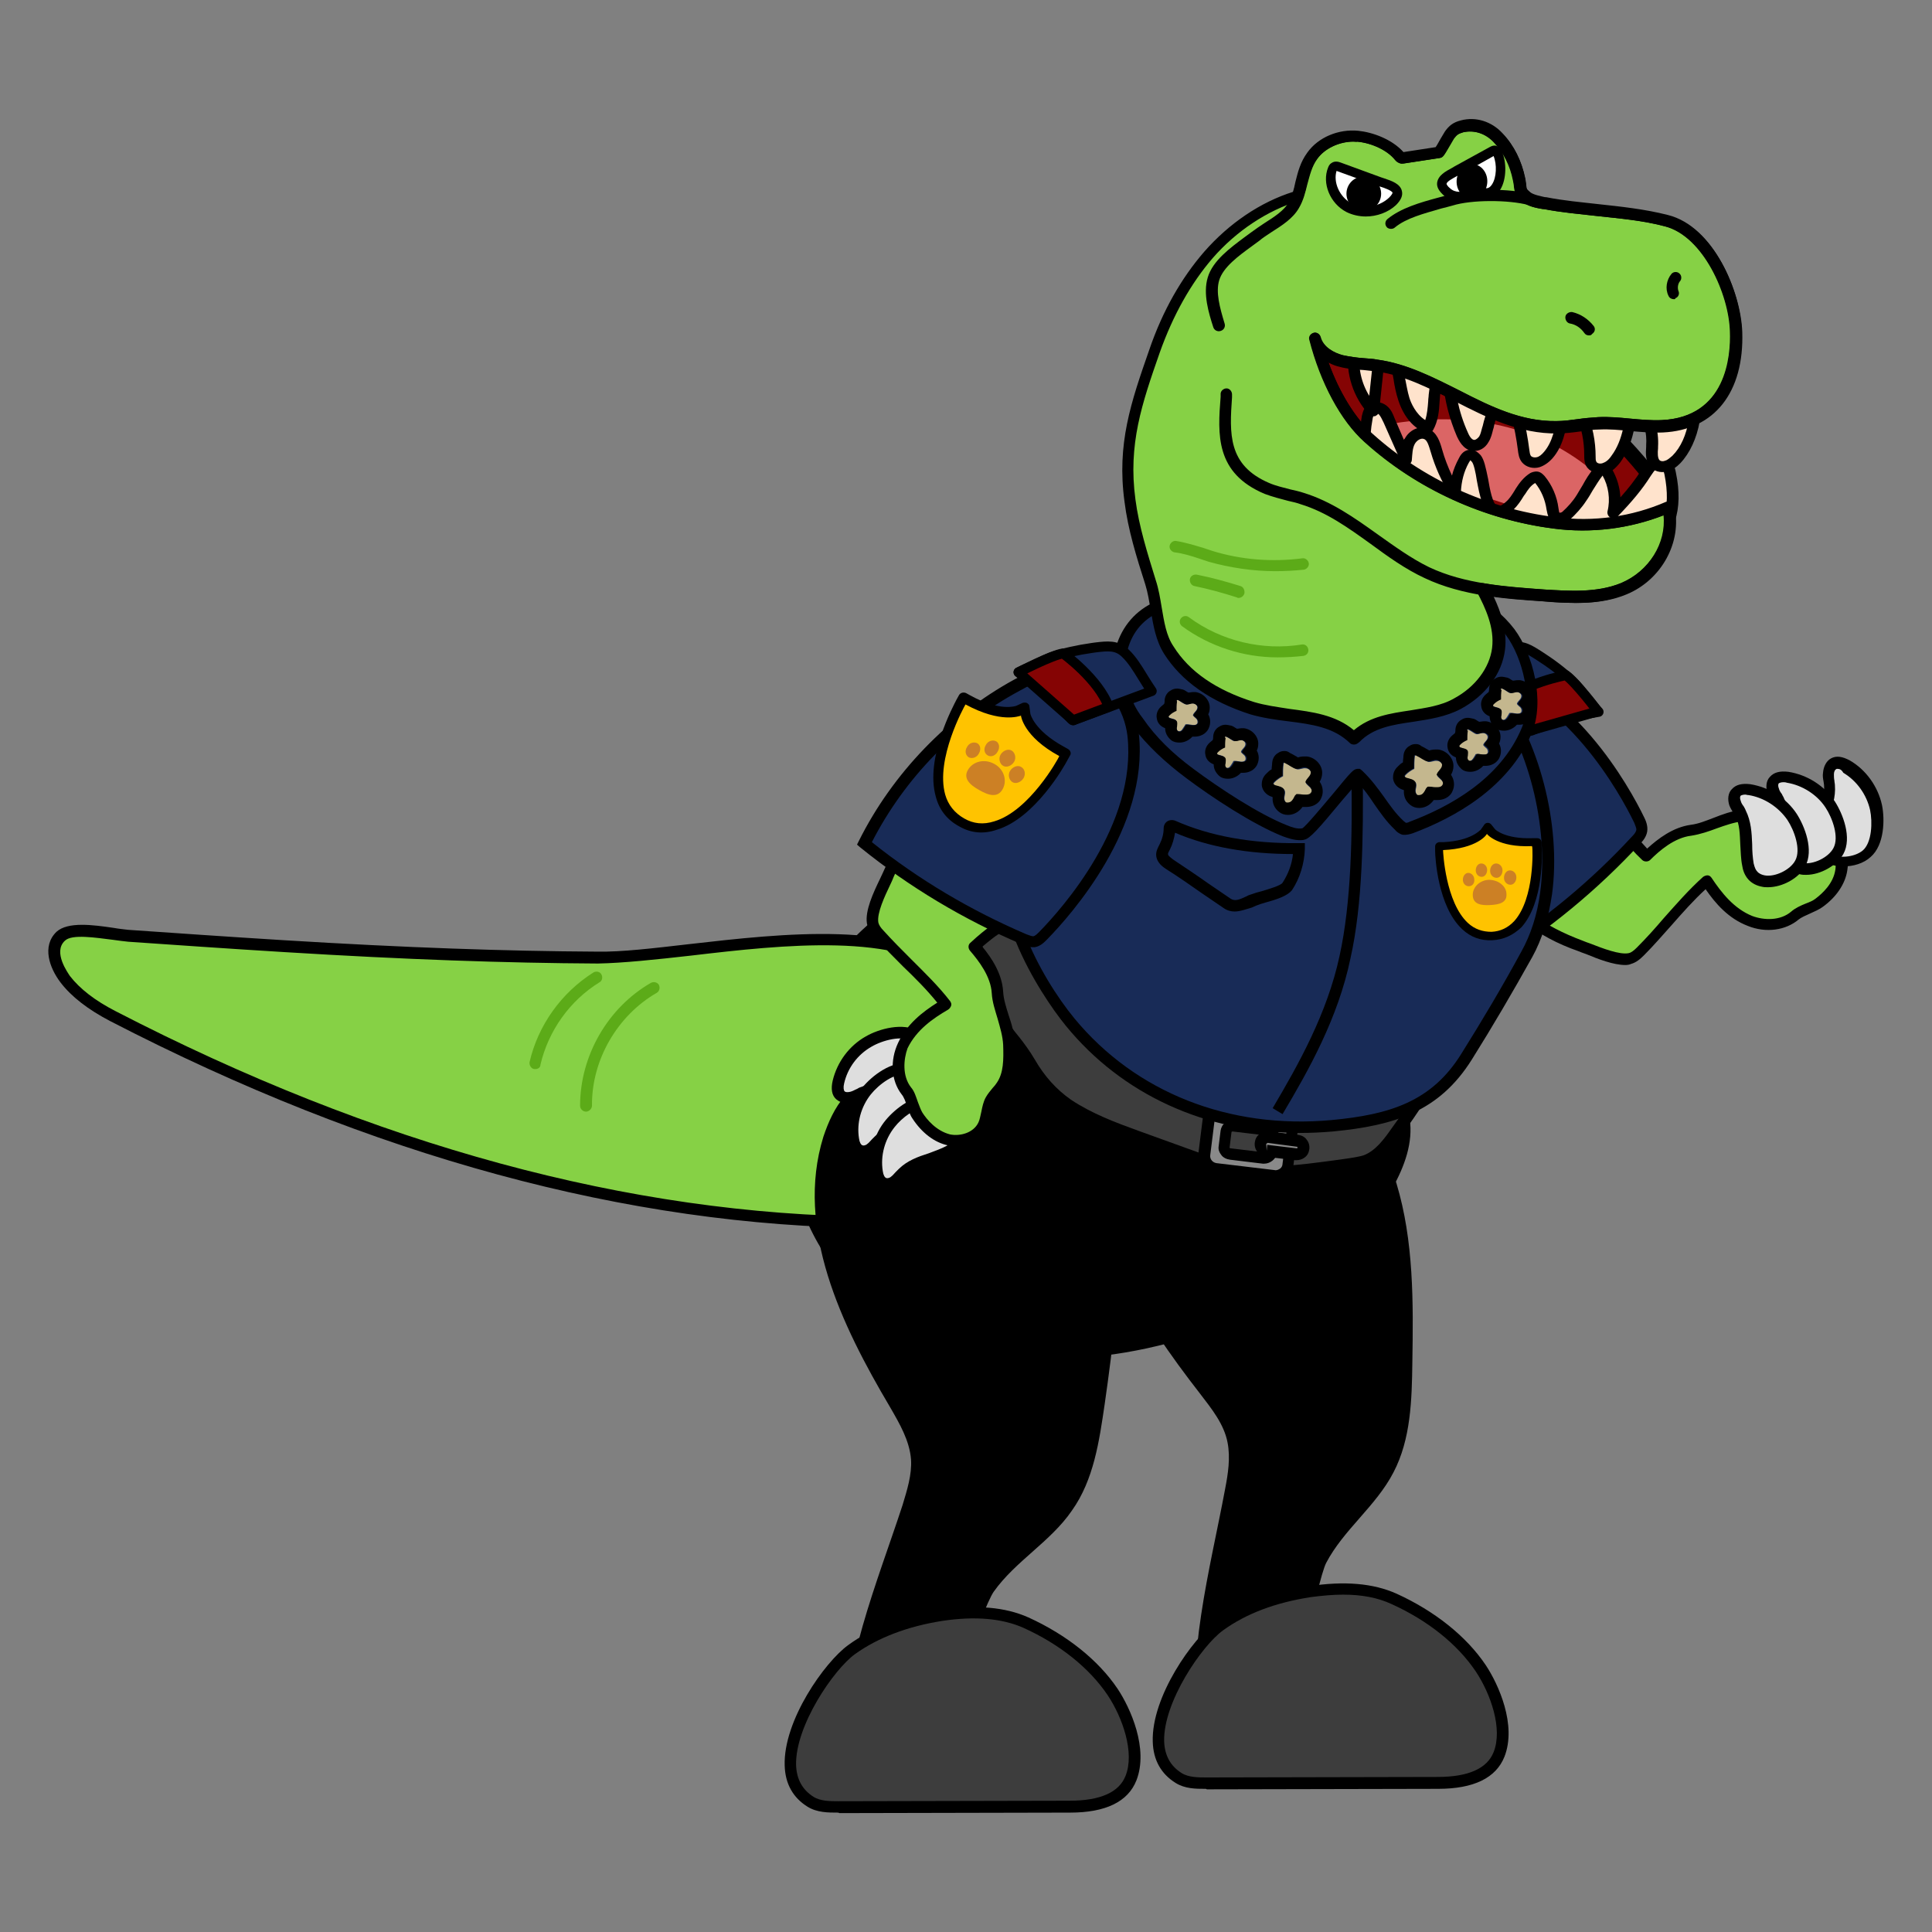 <?xml version="1.0" encoding="utf-8"?>
<!-- Generator: Adobe Illustrator 26.5.0, SVG Export Plug-In . SVG Version: 6.00 Build 0)  -->
<svg version="1.1" id="레이어_5" xmlns="http://www.w3.org/2000/svg" xmlns:xlink="http://www.w3.org/1999/xlink" x="0px"
	 y="0px" viewBox="0 0 390 390" style="enable-background:new 0 0 390 390;" xml:space="preserve">
<rect x="0" y="0" width="390" height="390" fill="#808080" stroke="none"/>
<g>
	<g>
		<g>
			<path style="fill:#86D145;" d="M362.5,184.9c-2.4,2.1-6.1,2.3-9.1,1.1c-3.9-1.6-6.5-4.7-8.8-8.1c-5,4.4-8.8,9.6-13.4,14.2
				c-0.6,0.6-1.3,1.3-2.2,1.4c-2.7,0.6-7.5-1.7-9.9-2.6c-3.6-1.3-7.1-3-10.2-5.4c-4.9-3.7-8.6-9.4-8.6-15.5c0-1.8,0.3-3.7,1.3-5.3
				c0.8-1.4,2-2.5,3.3-3.5c1.7-1.4,3.4-2.7,5.1-4c1.6-1.2,3.5-2.3,5.5-2.1c1.8,0.2,3.2,1.5,4.4,2.8c2,2,3.9,4.1,5.7,6.3
				c1.2,1.4,2.1,3,3.2,4.5c1.1,1.5,2.5,2.9,3.8,4.2c2.4-2.4,5.5-4.8,9-5.2c3.5-0.4,6.6-2.6,10.3-2.9c2.9-0.3,6-0.5,8.5,1
				c1,0.6,1.9,1.5,3,2c1.6,0.7,3.5,0.5,5.1,1.2c2.5,1,3.9,4.1,3.4,6.8c-0.4,2.7-2.3,5-4.5,6.6C366.1,183.3,363.8,183.8,362.5,184.9z
				"/>
			<path d="M328.1,194.8c-2.4,0-5.5-1.2-7.9-2.2c-0.6-0.2-1.1-0.4-1.6-0.6c-4.3-1.5-7.7-3.4-10.5-5.5c-5.6-4.3-9-10.5-9-16.4
				c0-2.3,0.5-4.3,1.4-5.9c0.9-1.6,2.2-2.7,3.5-3.8c1.7-1.4,3.4-2.8,5.2-4.1c1.9-1.4,4-2.6,6.3-2.3c2.1,0.3,3.7,1.8,5.1,3.2
				c2,2,3.9,4.2,5.8,6.3c0.7,0.8,1.3,1.8,1.9,2.6c0.4,0.6,0.9,1.3,1.3,1.9c0.8,1,1.8,2.1,2.9,3.3c2.2-2,5.2-4.3,8.8-4.8
				c1.6-0.2,3-0.8,4.6-1.4c1.8-0.7,3.6-1.4,5.7-1.6c2.6-0.2,6.3-0.6,9.2,1.2c0.5,0.3,0.9,0.6,1.3,0.9c0.5,0.4,1,0.8,1.6,1
				c0.7,0.3,1.5,0.4,2.3,0.5c0.9,0.1,1.8,0.2,2.8,0.6c2.9,1.2,4.7,4.6,4.1,8c-0.4,2.7-2.2,5.4-5,7.4c-0.7,0.5-1.6,0.9-2.5,1.3
				c-0.9,0.4-1.8,0.8-2.3,1.2l0,0c-2.6,2.2-6.6,2.8-10.3,1.3c-3.9-1.5-6.5-4.5-8.5-7.4c-2.5,2.3-4.7,4.8-6.9,7.3
				c-1.8,2-3.6,4.1-5.5,6c-0.8,0.8-1.6,1.5-2.7,1.8C329,194.7,328.6,194.8,328.1,194.8z M314.9,156.3c-1.4,0-2.8,0.9-4.2,1.9
				c-1.7,1.3-3.4,2.6-5.1,4c-1.1,0.9-2.3,2-3,3.2c-0.7,1.3-1.1,2.8-1.1,4.7c0,5.3,3,10.7,8.1,14.6c2.6,2,5.9,3.7,9.9,5.2
				c0.5,0.2,1,0.4,1.6,0.6c2.3,0.9,5.9,2.3,7.7,1.9c0.5-0.1,1.1-0.6,1.6-1.1c1.9-1.9,3.7-3.9,5.4-5.9c2.5-2.8,5.1-5.8,8-8.4
				c0.3-0.2,0.6-0.3,0.9-0.3c0.3,0,0.6,0.2,0.8,0.5c2,3,4.5,6.2,8.2,7.7c2.4,0.9,5.7,1,7.9-0.9l0,0c0.8-0.7,1.9-1.2,2.9-1.6
				c0.8-0.3,1.5-0.6,2-1c1.3-1,3.6-3,4-5.9c0.3-2.1-0.6-4.7-2.7-5.5c-0.7-0.3-1.4-0.4-2.2-0.5c-1-0.1-2-0.3-3-0.7
				c-0.8-0.3-1.4-0.8-2-1.3c-0.4-0.3-0.7-0.5-1.1-0.8c-2.1-1.3-4.7-1.1-7.8-0.9c-1.7,0.2-3.4,0.8-5.1,1.4c-1.6,0.6-3.3,1.2-5.2,1.5
				c-3.4,0.4-6.4,3-8.3,4.9c-0.4,0.4-1.2,0.4-1.6,0c-1.6-1.5-2.9-3-3.9-4.3c-0.5-0.6-1-1.3-1.4-2c-0.6-0.9-1.2-1.7-1.8-2.4
				c-1.8-2.1-3.7-4.2-5.6-6.2c-1.1-1.2-2.3-2.3-3.7-2.5C315.2,156.3,315,156.3,314.9,156.3z M362.5,184.9L362.5,184.9L362.5,184.9z"
				/>
		</g>
		<g>
			<path style="fill:#182B57;" d="M298.9,135c-5.9-1.4-12.9,0.4-16,5.5c-2.3,3.9-2.1,8.7-1.4,13.2c2.4,14.9,9.4,28.9,19.8,39.8
				c10.7-6.6,20.5-14.7,29-23.9c0.5-0.5,1-1.1,1.1-1.8c0.1-0.7-0.2-1.5-0.5-2.2C324.7,153,313.4,138.5,298.9,135z"/>
			<path d="M301.2,195l-0.6-0.7c-10.6-11-17.7-25.3-20.2-40.4c-0.7-4.2-1.1-9.6,1.5-14c3.7-6.1,11.5-7.4,17.2-6.1l0,0
				c18.4,4.4,29.8,25,32.8,31.2c0.3,0.6,0.8,1.7,0.6,2.9c-0.2,1.1-0.9,1.9-1.4,2.4c-8.6,9.3-18.4,17.4-29.2,24.1L301.2,195z
				 M294.9,135.7c-4.3,0-8.8,1.6-11,5.4c-2.3,3.7-1.8,8.6-1.2,12.4c2.3,14.3,9,27.9,18.9,38.5c10.3-6.5,19.7-14.3,27.9-23.2
				c0.4-0.4,0.7-0.8,0.8-1.2c0.1-0.4-0.2-0.9-0.4-1.5c-2.9-6-13.9-25.9-31.3-30C297.4,135.9,296.2,135.7,294.9,135.7z"/>
		</g>
		<g>
			<path style="fill:#DEDEDE;" d="M378.7,162.9c-0.7-3.4-2.9-6.5-6-8.3c-0.8-0.5-1.8-0.9-2.7-0.4c-0.7,0.4-1,1.2-1,1.9
				s0.2,1.5,0.2,2.3c0.3,3.5-1.8,6.7-2.4,10.2c-0.1,0.8-0.2,1.6,0.1,2.4c0.3,0.8,0.9,1.4,1.6,1.8c2.2,1.5,6.3,1.1,8.3-0.6
				C379.2,170.2,379.3,165.6,378.7,162.9z"/>
			<path d="M372.1,174.9c-1.5,0-3-0.4-4.2-1.1c-1-0.6-1.7-1.5-2-2.4c-0.4-1.1-0.3-2.2-0.1-3c0.3-1.4,0.7-2.8,1.2-4.2
				c0.7-2,1.4-3.9,1.2-5.8c0-0.2-0.1-0.5-0.1-0.7c-0.1-0.5-0.2-1.1-0.1-1.7c0.1-1.3,0.7-2.4,1.6-2.9c1.1-0.6,2.3-0.4,3.8,0.4
				c3.3,1.9,5.7,5.3,6.5,9c0.6,2.9,0.5,8.1-2.3,10.5C376.2,174.3,374.1,174.9,372.1,174.9z M370.9,155.2c-0.1,0-0.2,0-0.3,0.1
				c-0.2,0.1-0.4,0.5-0.4,1c0,0.4,0,0.8,0.1,1.3c0,0.3,0.1,0.6,0.1,0.9c0.2,2.4-0.6,4.6-1.3,6.8c-0.5,1.3-0.9,2.5-1.1,3.8
				c-0.1,0.8-0.1,1.3,0,1.8c0.2,0.6,0.7,1,1.1,1.3c1.8,1.2,5.2,0.9,6.9-0.5c1.9-1.6,2-5.8,1.5-8.2c0,0,0,0,0,0
				c-0.7-3.1-2.7-5.9-5.4-7.5C371.7,155.3,371.3,155.2,370.9,155.2z"/>
		</g>
		<g>
			<path style="fill:#DEDEDE;" d="M369.4,162.3c-1.9-2.9-5.1-5-8.6-5.5c-0.9-0.1-2-0.1-2.6,0.6c-0.5,0.6-0.5,1.5-0.2,2.2
				c0.3,0.7,0.7,1.4,1.1,2c1.6,3.1,0.8,6.9,1.5,10.4c0.2,0.8,0.4,1.6,1,2.2c0.5,0.6,1.3,0.9,2.1,1.1c2.6,0.5,6.2-1.2,7.5-3.6
				C372.6,169,371,164.6,369.4,162.3z"/>
			<path d="M364.6,176.6c-0.4,0-0.8,0-1.2-0.1c-1.1-0.2-2.1-0.7-2.8-1.5c-0.8-0.9-1.1-2-1.2-2.7c-0.3-1.4-0.3-2.9-0.4-4.3
				c-0.1-2.1-0.1-4.1-1-5.8c-0.1-0.2-0.2-0.4-0.4-0.6c-0.3-0.5-0.6-1-0.8-1.5c-0.4-1.2-0.3-2.5,0.5-3.3c0.8-0.9,2-1.2,3.7-1
				c3.8,0.6,7.3,2.8,9.4,6c1.6,2.5,3.5,7.3,1.7,10.6C370.8,174.7,367.5,176.6,364.6,176.6z M360,157.9c-0.4,0-0.7,0.1-0.9,0.2
				c-0.2,0.2-0.2,0.6,0,1.1c0.1,0.4,0.3,0.7,0.6,1.1c0.1,0.3,0.3,0.5,0.4,0.8c1.1,2.2,1.2,4.5,1.3,6.8c0,1.4,0.1,2.7,0.3,3.9
				c0.2,0.8,0.4,1.3,0.7,1.6c0.4,0.5,1,0.7,1.5,0.8c2.1,0.4,5.2-1.1,6.2-3c1.2-2.2-0.2-6.1-1.6-8.2c0,0,0,0,0,0
				c-1.7-2.6-4.7-4.5-7.8-5C360.4,157.9,360.2,157.9,360,157.9z"/>
		</g>
		<g>
			<path style="fill:#DEDEDE;" d="M361.7,164.8c-1.9-2.9-5.1-5-8.6-5.5c-0.9-0.1-2-0.1-2.6,0.6c-0.5,0.6-0.5,1.5-0.2,2.2
				c0.3,0.7,0.7,1.4,1.1,2c1.6,3.1,0.8,6.9,1.5,10.4c0.2,0.8,0.4,1.6,1,2.2c0.5,0.6,1.3,0.9,2.1,1.1c2.6,0.5,6.2-1.2,7.5-3.6
				C364.8,171.5,363.3,167.2,361.7,164.8z"/>
			<path d="M356.9,179.1c-0.4,0-0.8,0-1.2-0.1c-1.1-0.2-2.1-0.7-2.8-1.5c-0.8-0.9-1.1-2-1.2-2.7c-0.3-1.4-0.3-2.9-0.4-4.3
				c-0.1-2.1-0.1-4.1-1-5.8c-0.1-0.2-0.2-0.4-0.4-0.6c-0.3-0.5-0.6-1-0.8-1.5c-0.4-1.2-0.3-2.5,0.5-3.3c0.8-0.9,2-1.2,3.7-1
				c3.8,0.6,7.3,2.8,9.4,6l0,0c1.6,2.5,3.5,7.3,1.7,10.6C363.1,177.3,359.8,179.1,356.9,179.1z M352.3,160.4c-0.4,0-0.7,0.1-0.9,0.2
				c-0.2,0.2-0.2,0.6,0,1.1c0.1,0.4,0.3,0.7,0.6,1.1c0.1,0.2,0.3,0.5,0.4,0.8c1.1,2.2,1.2,4.5,1.3,6.8c0,1.4,0.1,2.7,0.3,3.9
				c0.2,0.8,0.4,1.3,0.7,1.6c0.4,0.5,1,0.7,1.5,0.8c2.1,0.4,5.2-1.1,6.2-3c1.2-2.2-0.2-6.1-1.6-8.2l0,0c-1.8-2.6-4.7-4.5-7.8-5
				C352.7,160.5,352.5,160.4,352.3,160.4z"/>
		</g>
	</g>
	<g>
		<path style="fill:#182B57;stroke:#000000;stroke-width:2;stroke-linecap:round;stroke-linejoin:round;stroke-miterlimit:10;" d="
			M319.9,140.4c-0.8-1-1.6-2-1.8-2.2c-2-2-4.3-3.8-6.6-5.3l-0.6-0.4c-2.2-1.4-3.6-2.4-5.9-1.7c-1.8,0.6-3.6,1.7-5.3,2.9
			c-0.9,0.6-1.9,1.2-2.8,1.7l11.5,12c0.1,0.1,0.2,0.2,0.2,0.2c0.1,0,0.4-0.1,0.5-0.1c4.4-1.8,8.9-3.1,13.6-3.8
			C322.1,143.1,321.3,142.1,319.9,140.4z"/>
		<path style="fill:#850404;stroke:#000000;stroke-width:2;stroke-linecap:round;stroke-linejoin:round;stroke-miterlimit:10;" d="
			M316.1,136.3c0,0-8.7,1.6-13,5.7l5.3,5.6l14.1-4C322.6,143.6,318,137.6,316.1,136.3z"/>
	</g>
</g>
<g>
	<path d="M225.1,220.3c-1.7,2.6-2.6,5.6-3.2,8.7c-3.3,19,8.5,37.1,20.4,52.4c2.3,3,4.8,6.1,5.5,9.8c0.6,3.1,0.1,6.3-0.5,9.4
		c-3,16.1-8.1,34.5-5.3,50.8c6.6-1.7,13.5-2.6,20.3-2.5c-2.6,0,3.6-29.9,5.4-33.4c3.5-6.7,10.1-11.5,13.6-18.3
		c3.5-6.7,3.7-14.6,3.8-22.2c0.2-12.1,0.3-24.5-3.2-36.1c-3.3-10.9-11.4-24.2-23.2-27.4C248.6,208.8,231.3,211,225.1,220.3z"/>
	<g>
		<path style="fill:#3D3D3D;" d="M246.2,328.2c5.3-3.8,11.7-5.9,18.2-6.9c5.7-0.9,11.8-0.9,17.1,1.4c6.7,3,13.4,7.8,17.5,14
			c3,4.4,5.8,12,3.7,17.4c-1.9,4.8-7.7,5.7-12.4,5.7c-15.6,0-31.1,0-46.7,0.1c-1.9,0-4,0-5.6-1C227.3,352.4,240.1,332.6,246.2,328.2
			z"/>
		<path d="M243.3,361.1c-1.9,0-4.1,0-6-1.2c-2.9-1.8-4.5-4.6-4.6-8.3c-0.3-9.1,8.1-20.9,12.8-24.3l0,0c4.9-3.6,11.2-5.9,18.7-7.1
			c7.2-1.1,13-0.6,17.7,1.5c7.7,3.5,14.1,8.6,18,14.4c2.6,3.9,6.3,12.1,3.8,18.5c-1.7,4.3-6.2,6.5-13.4,6.5l-46.7,0.1
			C243.5,361.1,243.4,361.1,243.3,361.1z M271.1,321.9c-2,0-4.2,0.2-6.5,0.5c-7.1,1.1-13,3.3-17.7,6.7l0,0
			c-4.3,3.1-12.1,14.5-11.9,22.4c0.1,2.9,1.3,5,3.5,6.4c1.4,0.9,3.4,0.9,5,0.9l46.7-0.1c6.2,0,10-1.7,11.3-5
			c1.9-4.7-0.6-11.8-3.6-16.3c-3.7-5.5-9.7-10.3-17-13.6C278.1,322.5,274.9,321.9,271.1,321.9z"/>
	</g>
</g>
<path d="M156.6,222.2c0,0.2,0,0.3,0,0.5c0.2,8.5,3.1,16.8,6.6,24.5c19.2,42.3,90.5,29.6,113.5-0.8c6.2-8.2,11.7-18.6,4.9-27.2
	c-6.5-8.3-17.2-16.3-25.8-22.5c-9.3-6.6-16.2-16.8-24.9-24.4c-4.7-4.1-10-8.1-16.1-8.4c-5.6-0.3-10.9,2.6-15.7,5.6
	C180.4,180.9,156.3,197.9,156.6,222.2z"/>
<g>
	<g>
		<path style="fill:#3D3D3D;" d="M197.4,179.3c-0.1,0.8-0.2,1.7-0.2,2.7c-0.6,8.3,0.5,16.7,4.8,23.9c1.8,3,4.2,5.4,5.9,8.5
			c1.9,3.4,4.4,6.2,7.7,8.4c4.3,2.9,9.1,4.7,14,6.4c5.2,1.9,10.3,3.8,15.5,5.6c8.3,3,18.9,1.1,27.5-0.1c1.1-0.2,2.2-0.3,3.2-0.7
			c2.7-1,4.5-3.5,6.2-5.8c3.2-4.4,6.4-9,8.1-14.2c1.7-5.1,1.7-10.9,0-16c-1.7-5.2-7.4-9.2-11.4-12.6c-6.6-5.5-13.7-10.5-21.8-13.4
			c-6.8-2.4-14-3.3-21.1-3.7c-4-0.2-8.1-0.3-12.1-0.9c-3.7-0.5-7.2-1.4-11-1.5c-1.3,0-2.6,0-3.8,0.3c-1.2,0.3-2.4,0.8-3.5,1.4
			C199.6,170.8,198,173.9,197.4,179.3z"/>
		<path d="M255.8,237.8c-3.9,0-7.6-0.4-11.1-1.7l-15.5-5.6c-4.8-1.8-9.8-3.6-14.2-6.6c-3.4-2.3-6-5.2-8-8.8c-0.9-1.6-1.9-2.9-3-4.4
			c-1-1.3-2-2.6-2.9-4.1c-4-6.6-5.6-14.9-5-24.6c0.1-1,0.1-1.9,0.2-2.7l0,0c0.6-5.5,2.2-9.1,8.5-12.5c1.4-0.8,2.6-1.2,3.8-1.5
			c1.4-0.3,2.8-0.3,4.1-0.3c2.6,0.1,5.2,0.5,7.6,1c1.2,0.2,2.3,0.4,3.5,0.6c2.9,0.4,5.9,0.6,8.8,0.7c1.1,0.1,2.1,0.1,3.2,0.2
			c6.1,0.4,14.1,1.1,21.4,3.8c7.1,2.5,13.9,6.7,22.2,13.6c0.5,0.4,1.1,0.9,1.6,1.3c4,3.3,8.6,7,10.2,11.8c1.7,5.4,1.7,11.3,0,16.7
			c-1.7,5.4-5.1,10-8.3,14.5c-1.6,2.2-3.6,5-6.7,6.2c-1.1,0.4-2.3,0.6-3.4,0.8l-2.1,0.3C265.9,237,260.8,237.8,255.8,237.8z
			 M211.7,167.2c-0.9,0-1.9,0.1-2.8,0.3c-1,0.2-2,0.6-3.2,1.3c-5.5,3-6.7,5.9-7.3,10.8v0c-0.1,0.8-0.2,1.7-0.2,2.6
			c-0.6,9.4,0.9,17,4.7,23.2c0.8,1.4,1.8,2.7,2.8,3.9c1.1,1.4,2.2,2.9,3.2,4.6c1.9,3.3,4.3,6,7.3,8.1c4.2,2.8,9,4.6,13.7,6.3
			l15.5,5.6c7.4,2.7,16.7,1.3,24.9,0.2l2.1-0.3c1.1-0.2,2-0.3,2.9-0.6c2.4-0.9,4.2-3.4,5.6-5.4c3.1-4.3,6.3-8.8,7.9-13.9
			c1.6-5,1.6-10.4,0-15.3c-1.4-4.2-5.6-7.7-9.4-10.7c-0.6-0.5-1.1-0.9-1.7-1.4c-8.1-6.7-14.7-10.8-21.5-13.2
			c-7.1-2.6-14.8-3.3-20.8-3.6c-1-0.1-2.1-0.1-3.2-0.2c-3-0.1-6.1-0.3-9-0.7c-1.2-0.2-2.4-0.4-3.6-0.6c-2.5-0.4-4.8-0.9-7.3-0.9
			C212.2,167.2,212,167.2,211.7,167.2z"/>
	</g>
	<g>
		<path style="fill:#8A8A8A;" d="M258.6,225l-11.7-1.4c-1.4-0.2-2.7,0.8-2.9,2.3l-0.9,7.2c-0.2,1.4,0.8,2.7,2.3,2.9l11.7,1.4
			c1.4,0.2,2.7-0.8,2.9-2.3l0.9-7.2C261.1,226.5,260.1,225.2,258.6,225z M256.5,232.7c-0.1,0.7-0.8,1.2-1.6,1.1l-6.6-0.8
			c-0.8-0.1-1.3-0.7-1.3-1.4l0.4-3.2c0.1-0.7,0.8-1.2,1.6-1.1l6.6,0.8c0.8,0.1,1.3,0.7,1.3,1.4L256.5,232.7z"/>
		<path d="M257.4,238.5c-0.2,0-0.3,0-0.5,0l-11.7-1.4c-2.1-0.2-3.5-2.1-3.3-4.2l0.9-7.2c0.3-2.1,2.1-3.5,4.2-3.3l11.7,1.4
			c1,0.1,1.9,0.6,2.5,1.4c0.6,0.8,0.9,1.8,0.8,2.8l-0.9,7.2c-0.1,1-0.6,1.9-1.4,2.5C259.1,238.3,258.3,238.5,257.4,238.5z
			 M246.6,224.7c-0.7,0-1.4,0.5-1.4,1.3l-0.9,7.2c-0.1,0.8,0.5,1.5,1.3,1.6l11.7,1.4c0.4,0.1,0.8-0.1,1.1-0.3c0.3-0.2,0.5-0.6,0.5-1
			l0.9-7.2c0-0.4-0.1-0.8-0.3-1.1c-0.2-0.3-0.6-0.5-1-0.5l0,0l-11.7-1.4C246.7,224.7,246.6,224.7,246.6,224.7z M255.2,234.9
			c-0.1,0-0.2,0-0.3,0l-6.6-0.8c-0.7-0.1-1.4-0.4-1.8-1c-0.4-0.5-0.6-1.1-0.5-1.7l0.4-3.2c0.1-0.6,0.4-1.2,0.9-1.5
			c0.5-0.4,1.3-0.6,2-0.5l6.6,0.8c0.7,0.1,1.4,0.4,1.8,1c0.4,0.5,0.6,1.1,0.5,1.7l-0.4,3.2c0,0,0,0,0,0
			C257.5,234,256.4,234.9,255.2,234.9z M256.5,232.7L256.5,232.7L256.5,232.7z M248.8,228.4c-0.1,0-0.2,0.1-0.2,0.1l-0.4,3.2
			c0,0,0.1,0.1,0.2,0.1l6.6,0.8c0.1,0,0.2,0,0.3-0.1l0.4-3.2c0,0-0.1-0.1-0.2-0.1L248.8,228.4C248.9,228.4,248.8,228.4,248.8,228.4z
			"/>
	</g>
	<g>
		<path style="fill:#8A8A8A;" d="M262.2,233.1l-7.2-0.9c-0.4,0-0.7-0.4-0.6-0.8l0.2-1.3c0-0.4,0.4-0.7,0.8-0.6l7.2,0.9
			c0.4,0,0.7,0.4,0.6,0.8l-0.2,1.3C263,232.9,262.6,233.2,262.2,233.1z"/>
		<path d="M261.7,234.2c-0.1,0-0.2,0-0.3,0l-5.9-0.7c-0.7-0.1-1.3-0.4-1.7-1c-0.4-0.5-0.6-1.2-0.5-1.9c0.1-0.7,0.4-1.3,1-1.7
			s1.2-0.6,1.9-0.5l5.9,0.7c0.7,0.1,1.3,0.4,1.7,1c0.4,0.5,0.6,1.2,0.5,1.9c-0.1,0.7-0.4,1.3-1,1.7
			C262.9,234,262.3,234.2,261.7,234.2z M255.9,230.7c0,0-0.3,0.2-0.3,0.2l0.1,1.4l0.1-1.2l5.9,0.7l0,0c0.1,0,0.1,0,0.2,0l0-0.3
			L255.9,230.7z"/>
	</g>
</g>
<g>
	<g>
		<path style="fill:#182B57;" d="M312.1,180.4c-0.6,4.5-1.9,8.7-3.9,12.3c-3.9,7-7.9,13.9-12.2,20.7c-6.5,10.3-15.5,12.8-27.1,13.9
			c-20,1.9-39.7-4.9-52.9-20.9c-6.5-7.9-16.7-25.9-10.7-36c12.1-20.2,21.9-44.4,49.8-48.7c17.4-2.6,36.1,4.4,46.3,17.6
			C309.4,149.5,314,166.2,312.1,180.4z"/>
		<path d="M262.4,228.7c-18.9,0-35.9-7.7-47.3-21.7c-5.3-6.5-17.7-25.8-10.8-37.3c1.6-2.7,3.3-5.6,4.9-8.4
			c10.4-18.2,21.1-37.1,45.8-40.8c17.9-2.7,36.9,4.5,47.4,18c8.3,10.7,12.8,28,10.9,42c-0.7,4.8-2,9.1-4,12.7c-3.9,7-8,14-12.2,20.7
			c-6.6,10.5-15.6,13.3-28,14.5C266.8,228.6,264.6,228.7,262.4,228.7z M262.5,122.3c-2.4,0-4.8,0.2-7.2,0.5
			c-23.6,3.6-34,21.9-44.1,39.7c-1.6,2.9-3.2,5.7-4.9,8.5c-5.5,9.1,3.6,26.1,10.6,34.6c12.3,14.9,31.2,22.4,51.9,20.5
			c11.7-1.1,20.2-3.7,26.2-13.4c4.2-6.7,8.3-13.6,12.1-20.6c1.9-3.4,3.2-7.4,3.8-11.9l0,0c1.8-13.4-2.4-30-10.4-40.3
			C291.9,128.9,277.3,122.3,262.5,122.3z"/>
	</g>
	<g>
		<path style="fill:#182B57;" d="M262.2,171.3c-0.1,2.7-0.9,5.4-2.4,7.6c-1,1.2-5.2,2-6.7,2.6c-1.8,0.7-3.7,2-5.4,0.8
			c-3.8-2.6-7.6-5.3-11.5-7.9c-0.7-0.5-1.5-1-1.6-1.9c-0.1-0.6,0.3-1.2,0.6-1.8c0.6-1.1,0.9-2.4,1-3.6c0-0.2,0-0.5,0.2-0.6
			c0.2-0.1,0.4,0,0.5,0.1C244.7,170.2,253.6,171.4,262.2,171.3z"/>
		<path d="M249.2,184c-0.7,0-1.5-0.2-2.2-0.7c-1.5-1-2.9-2-4.4-3c-2.3-1.6-4.7-3.3-7.1-4.8c-0.6-0.4-1.9-1.2-2.1-2.7
			c-0.1-0.9,0.3-1.6,0.6-2.2l0.1-0.2c0.5-1,0.8-2.1,0.8-3.2c0-0.3,0.1-1.1,0.9-1.5c0.7-0.3,1.3-0.1,1.5,0c7,3.1,15.4,4.6,24.9,4.5
			l1.2,0l0,1.2c-0.1,2.9-1,5.9-2.6,8.3c-0.9,1.1-2.8,1.8-5.4,2.5c-0.7,0.2-1.3,0.4-1.8,0.6c-0.3,0.1-0.6,0.3-0.9,0.4
			C251.6,183.5,250.4,184,249.2,184z M237.2,168.1c-0.2,1.2-0.5,2.3-1,3.3l-0.1,0.2c-0.2,0.4-0.4,0.7-0.3,0.9c0,0.3,0.8,0.8,1,1
			c2.4,1.6,4.8,3.2,7.2,4.9c1.5,1,2.9,2,4.4,3c0.9,0.6,1.8,0.2,3.3-0.5c0.3-0.2,0.7-0.3,1-0.4c0.5-0.2,1.2-0.4,2-0.6
			c1.3-0.4,3.8-1.1,4.2-1.7c1.1-1.7,1.9-3.7,2.1-5.8C252,172.4,244,171,237.2,168.1z"/>
	</g>
	<path d="M258.9,224.9l-2-1.2c5.2-8.8,11-19.1,13.5-30.7c2.4-10.9,2.6-24.6,2.4-36.5l2.3,0c0.1,12.1,0,25.9-2.5,37
		C270.1,205.5,264.2,216,258.9,224.9z"/>
	<g>
		<g>
			<g>
				<path style="fill-rule:evenodd;clip-rule:evenodd;fill:#FFC300;" d="M301.2,189c-2,0.1-3.8-0.6-5.4-2
					c-4.8-4.4-5.2-14.8-5.3-15.2l0-0.9l0.9,0c6.3-0.3,8.1-2.8,8.1-2.8l0.7-1l0.8,1c0,0,2,2.4,8.3,2.1l0.9,0l0,0.9
					c0,0.4,0.5,10.8-3.9,15.6C304.9,188,303.2,188.9,301.2,189"/>
				<path d="M301.2,189.8c-2.3,0.1-4.3-0.6-6-2.2c-5-4.6-5.5-14.7-5.5-15.8l0-0.9c0-0.5,0.3-0.8,0.8-0.9l0.9,0
					c5.7-0.3,7.4-2.5,7.5-2.5l0.7-1c0.1-0.2,0.4-0.4,0.7-0.4c0,0,0,0,0,0c0.3,0,0.5,0.1,0.7,0.3l0.8,1l0,0c0,0,1.9,2,7.6,1.8l0.9,0
					c0.5,0,0.8,0.3,0.9,0.8l0,0.9c0.1,1.1,0.5,11.2-4.1,16.3C305.4,188.8,303.5,189.7,301.2,189.8z M291.3,171.6L291.3,171.6
					c0,0.5,0.5,10.5,5,14.7c1.4,1.3,3,1.8,4.8,1.8c1.8-0.1,3.3-0.8,4.6-2.2c4.1-4.6,3.7-14.6,3.6-15l-0.1-0.1c-6.8,0.3-9-2.4-9-2.4
					l0-0.1l-0.1,0.1C300.1,168.5,298.2,171.3,291.3,171.6L291.3,171.6z"/>
			</g>
			<path style="fill-rule:evenodd;clip-rule:evenodd;fill:#CC8025;" d="M304.1,180.5c0.1,1.7-1.4,2.1-3.3,2.2s-3.4-0.2-3.5-1.9
				c-0.1-1.7,1.4-3.1,3.2-3.2C302.5,177.6,304.1,178.9,304.1,180.5"/>
			<path style="fill-rule:evenodd;clip-rule:evenodd;fill:#CC8025;" d="M296.5,178.9c-0.7,0-1.2-0.6-1.2-1.3c0-0.8,0.5-1.4,1.1-1.4
				s1.2,0.6,1.2,1.3C297.7,178.3,297.2,178.9,296.5,178.9"/>
			<path style="fill-rule:evenodd;clip-rule:evenodd;fill:#CC8025;" d="M304.8,175.7c-0.7,0-1.2,0.7-1.2,1.5c0,0.8,0.6,1.4,1.3,1.4
				c0.7,0,1.2-0.7,1.2-1.5C306.1,176.3,305.5,175.7,304.8,175.7"/>
			<path style="fill-rule:evenodd;clip-rule:evenodd;fill:#CC8025;" d="M299.1,177c-0.7,0-1.2-0.6-1.2-1.3c0-0.8,0.5-1.4,1.1-1.4
				c0.7,0,1.2,0.6,1.2,1.3C300.2,176.4,299.7,177,299.1,177"/>
			<path style="fill-rule:evenodd;clip-rule:evenodd;fill:#CC8025;" d="M302,174.3c-0.7,0-1.2,0.7-1.2,1.5c0,0.8,0.6,1.4,1.3,1.4
				c0.7,0,1.2-0.7,1.2-1.5S302.7,174.3,302,174.3"/>
		</g>
	</g>
</g>
<g>
	<g>
		<path style="fill:#86D145;" d="M12.3,189.1c-2.6,2.4-0.8,6.4,0.9,8.6c2.4,3.2,6,5.6,9.6,7.5c47.5,24.6,99.9,41.2,153.3,41.6
			c3.6,0,7.4-0.1,10.5-1.8c3-1.7,5-4.7,6.7-7.7c4.4-7.7,7.6-16.3,7.1-25.1c-1.9-34.7-56.9-18.7-79.8-18.8c-21.1-0.1-42.1-1-63.2-2.3
			c-10.5-0.6-21-1.4-31.5-2.1C22.4,188.7,14.7,186.8,12.3,189.1z"/>
		<path d="M177,247.9c-0.3,0-0.6,0-0.9,0c-49.4-0.4-101.1-14.5-153.9-41.8c-4.4-2.3-7.8-4.9-10-7.8c-2.2-2.9-3.8-7.3-0.8-10.2
			c0,0,0,0,0,0c2.3-2.1,7.4-1.4,11.5-0.8c1.1,0.2,2.2,0.3,3,0.4c8.7,0.6,20.1,1.4,31.5,2.1c24.4,1.5,44.5,2.2,63.1,2.3
			c5,0.1,11.5-0.7,18.5-1.5c19.2-2.2,43.1-4.9,55,5.2c4.6,3.8,7.1,9.3,7.4,16.2c0.4,7.9-1.9,16.4-7.3,25.7c-1.8,3.1-3.9,6.3-7.1,8.1
			C184.1,247.7,180.6,247.9,177,247.9z M13.1,189.9c-2.5,2.3,0.7,6.6,1,7.1c2,2.6,5.1,5,9.2,7.1c52.4,27.1,103.8,41.1,152.8,41.5
			c3.6,0,7.1-0.1,9.9-1.7c2.8-1.6,4.6-4.4,6.3-7.3c5.1-9,7.4-17,7-24.5c-0.4-6.4-2.5-11.1-6.6-14.6c-11.2-9.4-34.5-6.8-53.2-4.6
			c-7.1,0.8-13.7,1.5-18.8,1.6c-18.7-0.1-38.8-0.8-63.2-2.3c-11.5-0.7-22.9-1.5-31.6-2.1c-0.8-0.1-1.9-0.2-3.2-0.4
			C19.4,189.3,14.5,188.5,13.1,189.9L13.1,189.9z"/>
	</g>
	<path style="fill:#5CAB18;" d="M108.1,215.8c-0.1,0-0.2,0-0.3,0c-0.6-0.1-1-0.8-0.9-1.4c1.7-7.4,6.4-14,12.9-18.1
		c0.5-0.3,1.3-0.2,1.6,0.4c0.3,0.5,0.2,1.3-0.4,1.6c-6,3.7-10.3,9.8-11.9,16.6C109.1,215.5,108.6,215.8,108.1,215.8z"/>
	<path style="fill:#5CAB18;" d="M118.3,224.4c-0.6,0-1.2-0.5-1.2-1.2c0-10.1,5.6-19.8,14.3-24.8c0.6-0.3,1.3-0.1,1.6,0.4
		c0.3,0.6,0.1,1.3-0.4,1.6c-8,4.6-13.2,13.6-13.1,22.8C119.5,223.8,118.9,224.4,118.3,224.4C118.3,224.4,118.3,224.4,118.3,224.4z"
		/>
</g>
<g>
	<path d="M170.5,221.3c-2,2.3-3.3,5.2-4.3,8.2c-5.7,18.5,3.6,37.9,13.5,54.6c1.9,3.3,3.9,6.7,4.2,10.5c0.2,3.1-0.8,6.2-1.7,9.2
		c-5.1,15.6-12.5,33.1-11.8,49.7c6.8-0.9,13.7-0.8,20.5,0.2c-2.6-0.4,7.4-29.2,9.7-32.4c4.4-6.2,11.5-10.1,15.8-16.4
		c4.4-6.2,5.5-14,6.6-21.5c1.7-12,3.4-24.2,1.5-36.2c-1.8-11.3-8.2-25.4-19.5-30.1C195.2,212.9,177.8,212.9,170.5,221.3z"/>
	<g>
		<path style="fill:#3D3D3D;" d="M171.9,333c5.3-3.8,11.7-5.9,18.2-6.9c5.7-0.9,11.8-0.9,17.1,1.4c6.7,3,13.4,7.8,17.5,14
			c3,4.4,5.8,12,3.7,17.4c-1.9,4.8-7.7,5.7-12.4,5.7c-15.6,0-31.1,0-46.7,0.1c-1.9,0-4,0-5.6-1C153,357.2,165.8,337.4,171.9,333z"/>
		<path d="M169.1,365.9c-1.9,0-4.2,0-6.1-1.2c-2.9-1.8-4.5-4.6-4.6-8.3c-0.3-9.1,8.1-20.9,12.8-24.3l0,0c4.9-3.6,11.2-5.9,18.7-7.1
			c7.2-1.1,13-0.6,17.7,1.5c7.7,3.5,14.1,8.6,18,14.4c2.6,3.9,6.3,12.1,3.8,18.5c-1.7,4.3-6.2,6.5-13.4,6.5l-46.6,0.1
			C169.3,365.9,169.2,365.9,169.1,365.9z M172.6,333.9c-4.3,3.1-12.1,14.5-11.9,22.4c0.1,2.9,1.3,5,3.5,6.4c1.4,0.9,3.4,0.9,5,0.9
			l46.7-0.1c6.2,0,10-1.7,11.3-5c1.9-4.7-0.6-11.8-3.6-16.3c-3.7-5.5-9.7-10.3-17-13.6c-4.3-1.9-9.7-2.4-16.4-1.4
			C183.2,328.3,177.2,330.6,172.6,333.9L172.6,333.9z"/>
	</g>
</g>
<g>
	<g>
		<path style="fill:#182B57;" d="M240.2,156.2c5.4,4,13.4,9.2,19.2,11.6c1.2,0.5,2.5,0.9,3.7,0.7c1.6-0.3,10.5-12.3,10.9-11.9
			c3.6,3.3,4.8,6.9,8.4,10.3c0.3,0.3,0.6,0.6,1,0.7c0.5,0.1,1,0,1.4-0.2c9.6-3.6,19.2-9.7,23.4-19.6c2.5-5.9,0.3-15-3.4-19.9
			c-5-6.7-13.8-9.5-22.1-10.6c-14.8-2.1-35.9-1.1-49.7,5.8c-8.8,4.4-9,15.8-3.4,23.1C232.5,149.7,236.2,153.1,240.2,156.2z"/>
		<path d="M262.4,169.6c-1.2,0-2.4-0.4-3.5-0.8c-6-2.4-14.2-7.8-19.4-11.7l0,0c-4.3-3.2-8-6.7-10.8-10.4c-3.4-4.4-4.7-10.3-3.6-15.4
			c1-4.2,3.6-7.6,7.4-9.5c14-7,35.3-8,50.3-5.9c11,1.5,18.4,5.2,22.9,11.1c3.8,5.1,6.2,14.6,3.5,21c-4.7,11.1-15.7,17.1-24,20.2
			c-0.6,0.2-1.3,0.4-2.1,0.3c-0.7-0.2-1.3-0.7-1.5-1c-1.8-1.7-3-3.5-4.2-5.2c-1-1.5-2-3-3.4-4.3c-0.7,0.8-2,2.3-3.1,3.6
			c-4.8,5.8-6.5,7.7-7.6,7.9C263,169.6,262.7,169.6,262.4,169.6z M240.9,155.2c5.1,3.8,13.1,9.1,18.9,11.4c1,0.4,2.1,0.8,3.1,0.6
			c0.7-0.4,4.2-4.6,6.3-7.1c3.7-4.5,4-4.8,4.8-4.9l0.5,0l0.4,0.3c1.9,1.8,3.2,3.6,4.5,5.4c1.2,1.7,2.3,3.3,3.9,4.8
			c0.1,0.1,0.4,0.3,0.5,0.4c0.2,0,0.6-0.1,0.7-0.2c8-3,18.4-8.6,22.7-19c2.3-5.5,0.2-14.1-3.2-18.7c-4-5.4-11-8.8-21.3-10.2
			c-14.6-2-35.5-1.1-49,5.7c-4.1,2-5.6,5.4-6.2,7.9c-1,4.4,0.2,9.6,3.2,13.4C233.3,148.8,236.7,152.1,240.9,155.2L240.9,155.2z"/>
	</g>
	<g>
		<path style="fill:#C4B78E;" d="M286,152.5c-0.1,0-0.2-0.1-0.3,0c-0.1,0.1-0.1,0.2-0.1,0.3c-0.1,0.8-0.1,1.6-0.1,2.4
			c-0.6,0.3-1.2,0.7-1.7,1.2c-0.1,0.1-0.2,0.2-0.2,0.4c0,0.2,0.2,0.3,0.4,0.3c0.6,0.2,1.5,0.3,1.8,0.9c0.2,0.4,0.1,0.8,0,1.3
			s0,0.9,0.3,1.2c0.4,0.3,0.9,0.1,1.2-0.2c0.3-0.3,0.5-0.7,0.7-1.1c0.1-0.1,0.1-0.2,0.3-0.3c0.1-0.1,0.3,0,0.4,0
			c0.4,0,0.7,0.1,1.1,0.1c0.6,0.1,1.3,0.1,1.5-0.4c0.2-0.4,0-0.8-0.3-1.1c-0.3-0.3-0.6-0.5-0.9-0.9c0.2-0.7,1.1-1.2,1.1-2
			c0-0.5-0.6-1-1.1-1c-0.6-0.1-1.2,0.3-1.8,0.2C287.5,153.5,286.7,152.8,286,152.5z"/>
		<path d="M285.8,152.5c0.1,0,0.1,0,0.2,0.1c0.7,0.3,1.5,1,2.2,1.1c0.1,0,0.1,0,0.2,0c0.5,0,0.9-0.3,1.4-0.3c0.1,0,0.1,0,0.2,0
			c0.5,0.1,1.1,0.5,1.1,1c0,0.8-0.9,1.2-1.1,2c0.3,0.3,0.6,0.6,0.9,0.9c0.3,0.3,0.5,0.8,0.3,1.1c-0.2,0.4-0.6,0.5-1,0.5
			c-0.2,0-0.3,0-0.5,0c-0.4,0-0.7-0.1-1.1-0.1c-0.1,0-0.1,0-0.2,0c-0.1,0-0.1,0-0.2,0c-0.1,0.1-0.2,0.2-0.3,0.3
			c-0.2,0.4-0.4,0.8-0.7,1.1c-0.2,0.2-0.5,0.3-0.8,0.3c-0.1,0-0.3,0-0.4-0.1c-0.3-0.3-0.4-0.8-0.3-1.2s0.2-0.9,0-1.3
			c-0.3-0.6-1.1-0.7-1.8-0.9c-0.2-0.1-0.3-0.2-0.4-0.3c0-0.2,0.1-0.3,0.2-0.4c0.5-0.5,1.1-0.9,1.7-1.2c0-0.8,0-1.6,0.1-2.4
			c0-0.1,0-0.2,0.1-0.3C285.7,152.5,285.8,152.5,285.8,152.5 M285.8,150.2c-0.5,0-0.9,0.1-1.3,0.4c-0.4,0.2-1.1,0.8-1.2,2
			c0,0.4-0.1,0.8-0.1,1.3c-0.4,0.2-0.7,0.5-1,0.8c-1,0.9-1,1.9-1,2.4c0.1,1,0.8,1.9,1.9,2.3c0.1,0,0.2,0.1,0.3,0.1
			c-0.1,1.3,0.4,2.3,1.3,3c0.5,0.4,1.1,0.6,1.8,0.6c0.9,0,1.8-0.4,2.4-1c0.2-0.2,0.4-0.4,0.5-0.6c0.2,0,0.5,0,0.7,0
			c2,0,2.9-1.2,3.1-1.8c0.5-1,0.4-2.3-0.3-3.3c0.3-0.5,0.5-1.1,0.5-1.8c0-1.6-1.4-3.1-3.1-3.3c-0.2,0-0.3,0-0.5,0
			c-0.6,0-1,0.1-1.3,0.2c0,0,0,0,0,0c-0.1-0.1-0.3-0.2-0.5-0.3c-0.3-0.2-0.7-0.4-1.1-0.6C286.6,150.3,286.2,150.2,285.8,150.2
			L285.8,150.2z"/>
	</g>
	<g>
		<path style="fill:#C4B78E;" d="M259.5,154c-0.1,0-0.2-0.1-0.3,0c-0.1,0.1-0.1,0.2-0.1,0.3c-0.1,0.8-0.1,1.6-0.1,2.4
			c-0.6,0.3-1.2,0.7-1.7,1.2c-0.1,0.1-0.2,0.2-0.2,0.4c0,0.2,0.2,0.3,0.4,0.3c0.6,0.2,1.5,0.3,1.8,0.9c0.2,0.4,0.1,0.8,0,1.3
			s0,0.9,0.3,1.2c0.4,0.3,0.9,0.1,1.2-0.2c0.3-0.3,0.5-0.7,0.7-1.1c0.1-0.1,0.1-0.2,0.3-0.3c0.1-0.1,0.3,0,0.4,0
			c0.4,0,0.7,0.1,1.1,0.1c0.6,0.1,1.3,0.1,1.5-0.4c0.2-0.4,0-0.8-0.3-1.1c-0.3-0.3-0.6-0.5-0.9-0.9c0.2-0.7,1.1-1.2,1.1-2
			c0-0.5-0.6-1-1.1-1c-0.6-0.1-1.2,0.3-1.8,0.2C260.9,155,260.1,154.3,259.5,154z"/>
		<path d="M259.3,154c0.1,0,0.1,0,0.2,0.1c0.7,0.3,1.5,1,2.2,1.1c0.1,0,0.1,0,0.2,0c0.5,0,0.9-0.3,1.4-0.3c0.1,0,0.1,0,0.2,0
			c0.5,0.1,1.1,0.5,1.1,1c0,0.8-0.9,1.2-1.1,2c0.3,0.3,0.6,0.6,0.9,0.9c0.3,0.3,0.5,0.8,0.3,1.1c-0.2,0.4-0.6,0.5-1,0.5
			c-0.2,0-0.3,0-0.5,0c-0.4,0-0.7-0.1-1.1-0.1c-0.1,0-0.1,0-0.2,0c-0.1,0-0.1,0-0.2,0c-0.1,0.1-0.2,0.2-0.3,0.3
			c-0.2,0.4-0.4,0.8-0.7,1.1c-0.2,0.2-0.5,0.3-0.8,0.3c-0.1,0-0.3,0-0.4-0.1c-0.3-0.3-0.4-0.8-0.3-1.2c0.1-0.4,0.2-0.9,0-1.3
			c-0.3-0.6-1.1-0.7-1.8-0.9c-0.2-0.1-0.3-0.2-0.4-0.3c0-0.2,0.1-0.3,0.2-0.4c0.5-0.5,1.1-0.9,1.7-1.2c0-0.8,0-1.6,0.1-2.4
			c0-0.1,0-0.2,0.1-0.3C259.2,154,259.2,154,259.3,154 M259.3,151.6c-0.5,0-0.9,0.1-1.3,0.4c-0.4,0.2-1.1,0.8-1.2,2
			c0,0.4-0.1,0.8-0.1,1.3c-0.4,0.2-0.7,0.5-1,0.8c-1,0.9-1,1.9-1,2.4c0.1,1,0.8,1.9,1.9,2.3c0.1,0,0.2,0.1,0.3,0.1
			c-0.1,1.3,0.4,2.3,1.3,3c0.5,0.4,1.1,0.6,1.8,0.6c0.9,0,1.8-0.4,2.4-1c0.2-0.2,0.4-0.4,0.5-0.6c0.2,0,0.5,0,0.7,0
			c2,0,2.9-1.2,3.1-1.8c0.5-1,0.4-2.3-0.3-3.3c0.3-0.5,0.5-1.1,0.5-1.8c0-1.6-1.4-3.1-3.1-3.3c-0.2,0-0.3,0-0.5,0
			c-0.6,0-1,0.1-1.3,0.2c0,0,0,0,0,0c-0.1-0.1-0.3-0.2-0.5-0.3c-0.3-0.2-0.7-0.4-1.1-0.6C260,151.7,259.7,151.6,259.3,151.6
			L259.3,151.6z"/>
	</g>
	<g>
		<path style="fill:#C4B78E;" d="M247.5,148.7c-0.1,0-0.2-0.1-0.2,0c-0.1,0-0.1,0.1-0.1,0.2c-0.1,0.6-0.1,1.2-0.1,1.9
			c-0.5,0.2-1,0.5-1.4,0.9c-0.1,0.1-0.2,0.2-0.2,0.3c0,0.1,0.2,0.2,0.3,0.3c0.5,0.2,1.2,0.2,1.4,0.7c0.1,0.3,0.1,0.7,0,1
			s0,0.7,0.2,0.9c0.3,0.2,0.7,0.1,0.9-0.2c0.2-0.2,0.4-0.6,0.6-0.9c0-0.1,0.1-0.2,0.2-0.2c0.1,0,0.2,0,0.3,0c0.3,0,0.6,0.1,0.8,0.1
			c0.4,0.1,1,0.1,1.2-0.3c0.1-0.3,0-0.7-0.2-0.9s-0.5-0.4-0.7-0.7c0.1-0.6,0.9-0.9,0.9-1.6c0-0.4-0.4-0.8-0.9-0.8
			c-0.5-0.1-1,0.3-1.4,0.2C248.7,149.5,248,148.9,247.5,148.7z"/>
		<path d="M247.4,148.7c0.1,0,0.1,0,0.2,0c0.5,0.2,1.2,0.8,1.7,0.9c0.1,0,0.1,0,0.2,0c0.4,0,0.7-0.2,1.1-0.2c0,0,0.1,0,0.1,0
			c0.4,0.1,0.9,0.4,0.9,0.8c0,0.6-0.7,1-0.9,1.6c0.2,0.3,0.5,0.4,0.7,0.7c0.2,0.2,0.4,0.6,0.2,0.9c-0.1,0.3-0.5,0.4-0.8,0.4
			c-0.1,0-0.3,0-0.4,0c-0.3,0-0.6-0.1-0.8-0.1c0,0-0.1,0-0.1,0c-0.1,0-0.1,0-0.2,0c-0.1,0-0.1,0.1-0.2,0.2c-0.2,0.3-0.3,0.6-0.6,0.9
			c-0.2,0.2-0.4,0.3-0.6,0.3c-0.1,0-0.2,0-0.3-0.1c-0.3-0.2-0.3-0.6-0.2-0.9c0-0.3,0.1-0.7,0-1c-0.2-0.5-0.9-0.5-1.4-0.7
			c-0.1,0-0.3-0.1-0.3-0.3c0-0.1,0.1-0.2,0.2-0.3c0.4-0.4,0.9-0.7,1.4-0.9c0-0.6,0-1.2,0.1-1.9C247.2,148.8,247.2,148.7,247.4,148.7
			C247.3,148.7,247.3,148.7,247.4,148.7 M247.4,146.3c-0.4,0-0.9,0.1-1.3,0.4c-0.4,0.2-1.1,0.8-1.2,1.9c0,0.3,0,0.5-0.1,0.8
			c-0.2,0.2-0.4,0.3-0.6,0.5c-0.9,0.8-1,1.8-0.9,2.3c0.1,1,0.7,1.7,1.7,2.1c0,1,0.5,1.8,1.2,2.4c0.5,0.4,1.1,0.5,1.7,0.5
			c0.8,0,1.6-0.3,2.3-0.9c0.1-0.1,0.2-0.2,0.3-0.3c0.1,0,0.2,0,0.4,0c1.9,0,2.7-1.2,2.9-1.7c0.4-0.9,0.4-1.9-0.1-2.8
			c0.2-0.4,0.3-0.8,0.3-1.4c0-1.5-1.3-2.9-2.9-3.1c-0.1,0-0.3,0-0.4,0c-0.4,0-0.7,0.1-1,0.1c-0.1,0-0.1-0.1-0.2-0.1
			c-0.3-0.2-0.6-0.4-0.9-0.5C248.1,146.4,247.7,146.3,247.4,146.3L247.4,146.3z"/>
	</g>
	<g>
		<path style="fill:#C4B78E;" d="M237.8,141.3c-0.1,0-0.2-0.1-0.2,0c-0.1,0-0.1,0.1-0.1,0.2c-0.1,0.6-0.1,1.2-0.1,1.9
			c-0.5,0.2-1,0.5-1.4,0.9c-0.1,0.1-0.2,0.2-0.2,0.3c0,0.1,0.2,0.2,0.3,0.3c0.5,0.2,1.2,0.2,1.4,0.7c0.1,0.3,0.1,0.7,0,1
			c0,0.3,0,0.7,0.2,0.9c0.3,0.2,0.7,0.1,0.9-0.2s0.4-0.6,0.6-0.9c0-0.1,0.1-0.2,0.2-0.2c0.1,0,0.2,0,0.3,0c0.3,0,0.6,0.1,0.8,0.1
			c0.4,0.1,1,0.1,1.2-0.3c0.1-0.3,0-0.7-0.2-0.9s-0.5-0.4-0.7-0.7c0.1-0.6,0.9-0.9,0.9-1.6c0-0.4-0.4-0.8-0.9-0.8
			c-0.5-0.1-1,0.3-1.4,0.2C238.9,142.1,238.3,141.6,237.8,141.3z"/>
		<path d="M237.6,141.3c0.1,0,0.1,0,0.2,0c0.5,0.2,1.2,0.8,1.7,0.9c0.1,0,0.1,0,0.2,0c0.4,0,0.7-0.2,1.1-0.2c0,0,0.1,0,0.1,0
			c0.4,0.1,0.9,0.4,0.9,0.8c0,0.6-0.7,1-0.9,1.6c0.2,0.3,0.5,0.4,0.7,0.7c0.2,0.2,0.4,0.6,0.2,0.9c-0.1,0.3-0.5,0.4-0.8,0.4
			c-0.1,0-0.3,0-0.4,0c-0.3,0-0.6-0.1-0.8-0.1c0,0-0.1,0-0.1,0c-0.1,0-0.1,0-0.2,0c-0.1,0-0.1,0.1-0.2,0.2c-0.2,0.3-0.3,0.6-0.6,0.9
			c-0.2,0.2-0.4,0.3-0.6,0.3c-0.1,0-0.2,0-0.3-0.1c-0.3-0.2-0.3-0.6-0.2-0.9c0-0.3,0.1-0.7,0-1c-0.2-0.5-0.9-0.5-1.4-0.7
			c-0.1,0-0.3-0.1-0.3-0.3c0-0.1,0.1-0.2,0.2-0.3c0.4-0.4,0.9-0.7,1.4-0.9c0-0.6,0-1.2,0.1-1.9C237.5,141.5,237.5,141.4,237.6,141.3
			C237.6,141.3,237.6,141.3,237.6,141.3 M237.6,139c-0.4,0-0.9,0.1-1.3,0.4c-0.4,0.2-1.1,0.8-1.2,1.9c0,0.3,0,0.5-0.1,0.8
			c-0.2,0.2-0.4,0.3-0.6,0.5c-0.9,0.8-1,1.8-0.9,2.3c0.1,1,0.7,1.7,1.7,2.1c0,1,0.5,1.8,1.2,2.4c0.5,0.4,1.1,0.5,1.7,0.5
			c0.8,0,1.6-0.3,2.3-0.9c0.1-0.1,0.2-0.2,0.3-0.3c0.1,0,0.2,0,0.4,0c1.9,0,2.7-1.2,2.9-1.7c0.4-0.9,0.4-1.9-0.1-2.8
			c0.2-0.4,0.3-0.8,0.3-1.4c0-1.5-1.3-2.9-2.9-3.1c-0.1,0-0.3,0-0.4,0c-0.4,0-0.7,0.1-1,0.1c-0.1,0-0.1-0.1-0.2-0.1
			c-0.3-0.2-0.6-0.4-0.9-0.5C238.3,139.1,238,139,237.6,139L237.6,139z"/>
	</g>
	<g>
		<path style="fill:#C4B78E;" d="M303.2,139c-0.1,0-0.2-0.1-0.2,0c-0.1,0-0.1,0.1-0.1,0.2c-0.1,0.6-0.1,1.2-0.1,1.9
			c-0.5,0.2-1,0.5-1.4,0.9c-0.1,0.1-0.2,0.2-0.2,0.3c0,0.1,0.2,0.2,0.3,0.3c0.5,0.2,1.2,0.2,1.4,0.7c0.1,0.3,0.1,0.7,0,1
			s0,0.7,0.2,0.9c0.3,0.2,0.7,0.1,0.9-0.2c0.2-0.2,0.4-0.6,0.6-0.9c0-0.1,0.1-0.2,0.2-0.2c0.1,0,0.2,0,0.3,0c0.3,0,0.6,0.1,0.8,0.1
			c0.4,0.1,1,0.1,1.2-0.3c0.1-0.3,0-0.7-0.2-0.9c-0.2-0.2-0.5-0.4-0.7-0.7c0.1-0.6,0.9-0.9,0.9-1.6c0-0.4-0.4-0.8-0.9-0.8
			c-0.5-0.1-1,0.3-1.4,0.2C304.4,139.8,303.8,139.2,303.2,139z"/>
		<path d="M303.1,139c0.1,0,0.1,0,0.2,0c0.5,0.2,1.2,0.8,1.7,0.9c0.1,0,0.1,0,0.2,0c0.4,0,0.7-0.2,1.1-0.2c0,0,0.1,0,0.1,0
			c0.4,0.1,0.9,0.4,0.9,0.8c0,0.6-0.7,1-0.9,1.6c0.2,0.3,0.5,0.4,0.7,0.7c0.2,0.2,0.4,0.6,0.2,0.9c-0.1,0.3-0.5,0.4-0.8,0.4
			c-0.1,0-0.3,0-0.4,0c-0.3,0-0.6-0.1-0.8-0.1c0,0-0.1,0-0.1,0c-0.1,0-0.1,0-0.2,0c-0.1,0-0.1,0.1-0.2,0.2c-0.2,0.3-0.3,0.6-0.6,0.9
			c-0.2,0.2-0.4,0.3-0.6,0.3c-0.1,0-0.2,0-0.3-0.1c-0.3-0.2-0.3-0.6-0.2-0.9c0-0.3,0.1-0.7,0-1c-0.2-0.5-0.9-0.5-1.4-0.7
			c-0.1,0-0.3-0.1-0.3-0.3c0-0.1,0.1-0.2,0.2-0.3c0.4-0.4,0.9-0.7,1.4-0.9c0-0.6,0-1.2,0.1-1.9C302.9,139.1,302.9,139,303.1,139
			C303,139,303.1,139,303.1,139 M303.1,136.6c-0.4,0-0.9,0.1-1.3,0.4c-0.4,0.2-1.1,0.8-1.2,1.9c0,0.3,0,0.5-0.1,0.8
			c-0.2,0.2-0.4,0.3-0.6,0.5c-0.9,0.8-1,1.8-0.9,2.3c0.1,1,0.7,1.7,1.7,2.1c0,1,0.5,1.8,1.2,2.4c0.5,0.4,1.1,0.5,1.7,0.5
			c0.8,0,1.6-0.3,2.3-0.9c0.1-0.1,0.2-0.2,0.3-0.3c0.1,0,0.2,0,0.4,0c1.9,0,2.7-1.2,2.9-1.7c0.4-0.9,0.4-1.9-0.1-2.8
			c0.2-0.4,0.3-0.8,0.3-1.4c0-1.5-1.3-2.9-2.9-3.1c-0.1,0-0.3,0-0.4,0c-0.4,0-0.7,0.1-1,0.1c-0.1,0-0.1-0.1-0.2-0.1
			c-0.3-0.2-0.6-0.4-0.9-0.5C303.8,136.7,303.4,136.6,303.1,136.6L303.1,136.6z"/>
	</g>
	<g>
		<path style="fill:#C4B78E;" d="M296.4,147.3c-0.1,0-0.2-0.1-0.2,0c-0.1,0-0.1,0.1-0.1,0.2c-0.1,0.6-0.1,1.2-0.1,1.9
			c-0.5,0.2-1,0.5-1.4,0.9c-0.1,0.1-0.2,0.2-0.2,0.3c0,0.1,0.2,0.2,0.3,0.3c0.5,0.2,1.2,0.2,1.4,0.7c0.1,0.3,0.1,0.7,0,1
			s0,0.7,0.2,0.9c0.3,0.2,0.7,0.1,0.9-0.2c0.2-0.2,0.4-0.6,0.6-0.9c0-0.1,0.1-0.2,0.2-0.2c0.1,0,0.2,0,0.3,0c0.3,0,0.6,0.1,0.8,0.1
			c0.4,0.1,1,0.1,1.2-0.3c0.1-0.3,0-0.7-0.2-0.9c-0.2-0.2-0.5-0.4-0.7-0.7c0.1-0.6,0.9-0.9,0.9-1.6c0-0.4-0.4-0.8-0.9-0.8
			c-0.5-0.1-1,0.3-1.4,0.2C297.6,148.1,296.9,147.5,296.4,147.3z"/>
		<path d="M296.3,147.2c0.1,0,0.1,0,0.2,0c0.5,0.2,1.2,0.8,1.7,0.9c0.1,0,0.1,0,0.2,0c0.4,0,0.7-0.2,1.1-0.2c0,0,0.1,0,0.1,0
			c0.4,0.1,0.9,0.4,0.9,0.8c0,0.6-0.7,1-0.9,1.6c0.2,0.3,0.5,0.4,0.7,0.7c0.2,0.2,0.4,0.6,0.2,0.9c-0.1,0.3-0.5,0.4-0.8,0.4
			c-0.1,0-0.3,0-0.4,0c-0.3,0-0.6-0.1-0.8-0.1c0,0-0.1,0-0.1,0c-0.1,0-0.1,0-0.2,0c-0.1,0-0.1,0.1-0.2,0.2c-0.2,0.3-0.3,0.6-0.6,0.9
			c-0.2,0.2-0.4,0.3-0.6,0.3c-0.1,0-0.2,0-0.3-0.1c-0.3-0.2-0.3-0.6-0.2-0.9c0-0.3,0.1-0.7,0-1c-0.2-0.5-0.9-0.5-1.4-0.7
			c-0.1,0-0.3-0.1-0.3-0.3c0-0.1,0.1-0.2,0.2-0.3c0.4-0.4,0.9-0.7,1.4-0.9c0-0.6,0-1.2,0.1-1.9C296.1,147.4,296.1,147.3,296.3,147.2
			C296.2,147.3,296.2,147.2,296.3,147.2 M296.3,144.9c-0.4,0-0.9,0.1-1.3,0.4c-0.4,0.2-1.1,0.8-1.2,1.9c0,0.3,0,0.5-0.1,0.8
			c-0.2,0.2-0.4,0.3-0.6,0.5c-0.9,0.8-1,1.8-0.9,2.3c0.1,1,0.7,1.7,1.7,2.1c0,1,0.5,1.8,1.2,2.4c0.5,0.4,1.1,0.5,1.7,0.5
			c0.8,0,1.6-0.3,2.3-0.9c0.1-0.1,0.2-0.2,0.3-0.3c0.1,0,0.2,0,0.4,0c1.9,0,2.7-1.2,2.9-1.7c0.4-0.9,0.4-1.9-0.1-2.8
			c0.2-0.4,0.3-0.8,0.3-1.4c0-1.5-1.3-2.9-2.9-3.1c-0.1,0-0.3,0-0.4,0c-0.4,0-0.7,0.1-1,0.1c-0.1,0-0.1-0.1-0.2-0.1
			c-0.3-0.2-0.6-0.4-0.9-0.5C297,145,296.6,144.9,296.3,144.9L296.3,144.9z"/>
	</g>
</g>
<g>
	<path style="fill:#850404;stroke:#000000;stroke-width:3;stroke-miterlimit:10;" d="M280.2,62.4c-5.7,0-11.5,1.3-16.7,3.9
		c-1.3,0.6-2.2,1.9-2.5,3.4c0,0,0,0,0,0c-0.5,2.8,1,5.6,2.4,8.1c4.6,7.9,10,15.5,16.1,22.4c2.1,2.4,4.6,5,7.7,6.6
		c3.3,1.7,7.2,2.1,10.6,2.5c9.2,1,18.6,2,28,2.7c0.7,0,1.3,0.1,1.8-0.2c0.2-0.1,0.4-0.4,0.5-0.7c0-0.1,0-0.3-0.1-0.4
		c-0.1-0.1-0.1-0.3-0.1-0.4c0-0.1,0.2-0.3,0.3-0.3c1.2-0.4,2-0.4,2.7-0.4c0.9,0,1.5,0,2.7-1c2.3-2,3.4-4.8,2.8-7.2
		c-0.3-1.3-1.1-2.4-1.9-3.5c-6.4-8.7-14.9-16.6-26.7-24.8c-4.7-3.3-9.9-6.6-15.7-8.6C288.4,63.1,284.3,62.4,280.2,62.4z"/>
	<path style="fill:#DB6565;" d="M266.4,89.6c12.1-4.7,25.5-6.6,38.1-3.3s23.9,12.3,28,24.6"/>
	<g>
		<g>
			<path style="fill:#FFE3CC;" d="M330.8,111.3c3-0.9,5.2-3.6,6.1-6.6s0.7-6.2,0.1-9.2c-0.2-0.8-0.4-1.7-1.1-2.1
				c-0.7-0.4-1.6-0.2-2.3,0.3c-0.7,0.5-1.1,1.2-1.5,1.9c-1.8,2.9-4.1,5.4-6.5,7.8c0.7-2.8,0.2-5.8-1.3-8.3c-0.1-0.2-0.3-0.5-0.6-0.6
				c-0.5-0.2-0.9,0.2-1.2,0.6c-1.3,1.6-2.2,3.5-3.4,5.2c-0.9,1.3-1.9,2.5-3.1,3.6c-0.7,0.6-1.8,0.9-2.4-0.1
				c-0.2-0.4-0.3-0.9-0.3-1.4c-0.3-2.2-1.2-4.2-2.6-5.9c-0.2-0.2-0.4-0.4-0.7-0.5c-0.2,0-0.5,0.1-0.7,0.2c-1.1,0.6-1.9,1.6-2.5,2.6
				c-0.7,1-1.3,2.1-2.2,3c-5.7,5-4.9-7.4-6.7-9.5c-0.3-0.4-0.8-0.8-1.3-0.7c-0.6,0.1-1,0.6-1.2,1.1c-1,2-1.6,4.1-1.8,6.4
				c-1.7-2.6-2.9-5.4-3.7-8.4c-0.4-1.4-0.8-2.9-2.1-3.4c-1.2-0.4-2.6,0.4-3.2,1.5c-0.6,1.1-0.7,2.4-0.7,3.7
				c-1.2-2.6-2.3-5.3-3.5-7.9c-0.3-0.8-0.7-1.6-1.3-2.1c-0.6-0.5-1.7-0.7-2.3-0.2c-0.5,0.4-0.7,1-0.8,1.6c-0.5,2.3-0.6,4.6-0.5,6.9
				c0.1,1.8-1,3.9-0.4,5.6"/>
			<path d="M330.8,112.5c-0.5,0-1-0.3-1.1-0.8c-0.2-0.6,0.2-1.3,0.8-1.4c2.4-0.7,4.5-2.9,5.4-5.8c0.7-2.4,0.8-5.2,0.1-8.7
				c-0.1-0.3-0.2-1.2-0.6-1.4c-0.2-0.1-0.7,0-1,0.2c-0.4,0.3-0.8,0.9-1.2,1.5c-1.7,2.7-3.8,5.2-6.7,8.2c-0.4,0.4-0.9,0.5-1.4,0.2
				c-0.5-0.3-0.7-0.8-0.6-1.3c0.6-2.4,0.2-5.1-1-7.2c-0.7,0.9-1.3,1.9-2,3c-0.4,0.7-0.8,1.4-1.3,2.1c-0.9,1.4-2.1,2.7-3.3,3.8
				c-0.7,0.6-1.7,0.9-2.5,0.8c-0.7-0.1-1.3-0.5-1.7-1.1c-0.3-0.6-0.4-1.2-0.5-1.7c-0.3-2.1-1.1-3.9-2.3-5.4c0,0,0,0,0,0
				c-0.9,0.5-1.5,1.4-2,2.2l-0.3,0.4c-0.6,1-1.2,1.9-2.1,2.8c-1.5,1.3-2.8,1.7-4,1.3c-2.2-0.8-2.8-4.1-3.4-7.3
				c-0.2-1.4-0.6-3.3-1-3.7c-0.2-0.2-0.3-0.3-0.3-0.3c0,0-0.1,0.2-0.3,0.5c-1,1.8-1.5,3.8-1.6,5.9c0,0.5-0.4,0.9-0.9,1.1
				c-0.5,0.1-1-0.1-1.3-0.5c-1.7-2.7-3-5.6-3.9-8.7c-0.4-1.3-0.7-2.4-1.4-2.6c-0.6-0.2-1.4,0.3-1.8,1c-0.5,0.9-0.5,2.1-0.6,3.2
				c0,0.5-0.4,1-0.9,1.1c-0.5,0.1-1.1-0.2-1.3-0.7l-3.5-7.9c-0.3-0.6-0.6-1.3-1-1.7c-0.3-0.2-0.7-0.3-0.8-0.2
				c-0.2,0.2-0.3,0.7-0.4,1c-0.4,2.2-0.6,4.4-0.5,6.6c0,0.9-0.1,1.8-0.3,2.6c-0.2,1-0.4,2-0.1,2.7c0.2,0.6-0.1,1.3-0.7,1.5
				c-0.6,0.2-1.3-0.1-1.5-0.7c-0.4-1.3-0.2-2.7,0.1-3.9c0.1-0.7,0.3-1.4,0.3-2c-0.1-2.4,0.1-4.8,0.5-7.2c0.2-0.8,0.4-1.7,1.2-2.3
				c1.2-0.9,2.8-0.6,3.8,0.2c0.9,0.7,1.3,1.7,1.6,2.5l1.9,4.4c0-0.1,0.1-0.2,0.2-0.3c0.8-1.5,2.7-2.7,4.6-2c1.9,0.7,2.5,2.8,2.9,4.2
				c0.5,1.8,1.2,3.6,2,5.3c0.3-1.2,0.8-2.4,1.4-3.5c0.2-0.4,0.8-1.6,2.1-1.7c0.6-0.1,1.4,0.1,2.3,1.1c0.7,0.9,1,2.4,1.5,4.8
				c0.3,1.8,0.9,5.2,1.9,5.5c0.2,0.1,0.8-0.1,1.7-0.9c0.7-0.6,1.2-1.4,1.7-2.2l0.3-0.5c0.7-1.1,1.6-2.3,2.9-3.1
				c0.2-0.1,0.8-0.4,1.5-0.3c0.7,0.1,1.2,0.7,1.4,0.9c1.5,1.8,2.5,4.1,2.8,6.5c0.1,0.5,0.1,0.8,0.2,0.9c0.1,0,0.4,0,0.6-0.2
				c1.1-1,2.1-2.1,2.9-3.4c0.4-0.7,0.8-1.3,1.2-2c0.6-1.1,1.3-2.3,2.2-3.3c1-1.2,2-1.1,2.5-1c0.7,0.2,1.1,0.8,1.2,1.1
				c1,1.7,1.6,3.7,1.7,5.7c1.7-1.9,3-3.6,4.1-5.3c0.5-0.8,1-1.6,1.8-2.2c1.1-0.8,2.5-1,3.6-0.4c1.1,0.6,1.5,1.8,1.7,2.9
				c0.8,3.8,0.7,7.1-0.2,9.8c-1.1,3.6-3.8,6.4-6.9,7.3C331,112.4,330.9,112.5,330.8,112.5z"/>
		</g>
		<g>
			<path style="fill:#FFE3CC;" d="M273.4,70.7c-0.5,4.3,0.9,8.8,3.9,12c0.3-2.9,0.6-5.7,0.9-8.6c0.1-0.8,0.2-1.5,0.6-2.2
				s1.2-1.1,1.9-0.8c0.6,0.3,0.9,1,1.1,1.7c0.7,2.5,0.9,5.1,1.7,7.6c0.8,2.5,2.4,4.9,4.9,5.7c1.1-2,1-4.4,1.2-6.6
				c0.2-2.2,0.9-4.7,2.8-5.9c0,4.7,1,9.5,2.9,13.8c0.4,1,1.1,2.1,2.2,2.2c0.9,0.1,1.7-0.5,2.1-1.3c0.4-0.8,0.6-1.6,0.8-2.5
				c0.6-2.5,1.7-5,3.1-7.2c1.4,1.3,2.2,3.1,2.7,4.9c0.6,2.2,1.1,4.5,1.4,6.9c0.1,0.7,0.2,1.5,0.6,2c0.5,0.6,1.5,0.8,2.3,0.6
				s1.5-0.8,2-1.4c2.7-3.1,2.7-7.6,3.7-11.6c1.3,0.8,2.4,1.8,3,3.2c1.2,2.7,1.8,5.6,1.8,8.6c0,0.4,0,0.9,0.1,1.3
				c0.3,1,1.6,1.5,2.7,1.2c1-0.3,1.8-1.1,2.5-1.9c2.5-3.4,3-7.8,3.4-12.1c0.6,0,1.2,0.4,1.5,0.9c1.8,2.5,2.6,5.6,2.5,8.6
				c-0.1,1.3-0.3,2.8,0.7,3.7c0.6,0.5,1.5,0.6,2.2,0.3c0.8-0.2,1.4-0.8,1.9-1.3c2-2.1,3.1-4.9,3.6-7.8c0.5-2.9,0.4-5.8,0.3-8.7"/>
			<path d="M323.1,95.6c-1.3,0-2.7-0.7-3.1-2c-0.2-0.6-0.2-1.1-0.2-1.6c0-2.9-0.5-5.6-1.7-8.2c-0.3-0.6-0.7-1.1-1.2-1.6
				c-0.1,0.5-0.2,1.1-0.3,1.6c-0.5,3.1-1.1,6.3-3.2,8.7c-0.8,0.9-1.7,1.5-2.6,1.8c-1.3,0.4-2.7,0-3.5-0.9c-0.7-0.8-0.8-1.8-0.9-2.6
				c-0.3-2.3-0.7-4.5-1.3-6.7c-0.4-1.3-0.9-2.4-1.5-3.2c-1,1.7-1.7,3.5-2.1,5.5l-0.1,0.3c-0.2,0.8-0.4,1.7-0.9,2.5
				c-0.7,1.3-2,2-3.3,1.8c-1.9-0.2-2.8-2.3-3.1-2.9c-1.5-3.5-2.5-7.3-2.8-11.1c-0.3,0.8-0.5,1.7-0.6,2.8c0,0.4-0.1,0.9-0.1,1.3
				c-0.1,1.9-0.3,3.9-1.3,5.7c-0.3,0.5-0.9,0.7-1.4,0.6c-2.5-0.9-4.5-3.2-5.6-6.5c-0.5-1.5-0.8-3-1-4.4c-0.2-1.1-0.4-2.2-0.7-3.2
				c-0.2-0.8-0.4-0.9-0.4-0.9c-0.1,0-0.3,0.1-0.5,0.3c-0.3,0.4-0.3,1.1-0.4,1.7l-0.9,8.6c0,0.5-0.4,0.8-0.8,1
				c-0.4,0.1-0.9,0-1.2-0.3c-3.2-3.4-4.8-8.3-4.2-12.9c0.1-0.6,0.7-1.1,1.3-1c0.6,0.1,1.1,0.7,1,1.3c-0.4,3.1,0.3,6.2,1.9,8.8
				l0.6-5.6c0.1-0.8,0.2-1.8,0.8-2.7c0.8-1.2,2.2-1.7,3.4-1.2c1.2,0.5,1.6,1.9,1.7,2.4c0.3,1.1,0.5,2.3,0.7,3.4
				c0.3,1.4,0.5,2.8,0.9,4.1c0.3,1,1.3,3.3,3.2,4.5c0.4-1.2,0.5-2.5,0.6-3.8c0-0.5,0.1-0.9,0.1-1.3c0.3-3.3,1.4-5.6,3.3-6.8
				c0.4-0.2,0.8-0.2,1.2,0c0.4,0.2,0.6,0.6,0.6,1c0,4.6,0.9,9.2,2.8,13.4c0.5,1.2,1,1.5,1.3,1.5c0.3,0,0.7-0.3,1-0.7
				c0.3-0.5,0.4-1.1,0.6-1.8l0.1-0.3c0.6-2.7,1.7-5.2,3.3-7.5c0.2-0.3,0.5-0.5,0.8-0.5c0.3,0,0.7,0.1,0.9,0.3c1.4,1.2,2.4,3.1,3,5.4
				c0.7,2.3,1.1,4.7,1.4,7c0.1,0.6,0.1,1.1,0.4,1.4c0.2,0.2,0.7,0.3,1.1,0.2c0.5-0.1,1-0.5,1.5-1.1c1.7-2,2.2-4.7,2.7-7.6
				c0.2-1.2,0.4-2.4,0.7-3.5c0.1-0.4,0.3-0.6,0.7-0.8c0.3-0.1,0.7-0.1,1,0.1c1.6,1,2.8,2.2,3.4,3.7c1.3,2.8,1.9,6,1.9,9.1
				c0,0.4,0,0.7,0.1,0.9c0.1,0.4,0.7,0.6,1.3,0.4c0.6-0.2,1.2-0.6,1.8-1.5c2.4-3.2,2.8-7.6,3.2-11.5c0.1-0.6,0.6-1.1,1.2-1
				c0.9,0.1,1.8,0.6,2.3,1.4c1.9,2.7,2.9,6,2.7,9.3l0,0.3c-0.1,0.9-0.1,2,0.3,2.4c0.2,0.2,0.7,0.3,1.1,0.1c0.5-0.1,0.9-0.5,1.5-1
				c1.7-1.7,2.8-4.2,3.3-7.2c0.5-2.8,0.4-5.7,0.3-8.5c0-0.6,0.5-1.2,1.1-1.2c0,0,0,0,0,0c0.6,0,1.1,0.5,1.2,1.1
				c0.1,2.9,0.2,5.9-0.4,8.9c-0.6,3.4-2,6.4-3.9,8.4c-0.8,0.8-1.6,1.4-2.4,1.6c-1.2,0.4-2.5,0.2-3.4-0.6c-1.3-1.2-1.2-3-1.1-4.3
				l0-0.3c0.2-2.5-0.5-5.1-1.8-7.2c-0.4,3.5-1.1,7.4-3.4,10.6c-1,1.3-2,2.1-3.1,2.4C323.7,95.6,323.4,95.6,323.1,95.6z"/>
		</g>
		<g>
			<path style="fill:#86D145;" d="M270.8,72.9c2.3,0.6,4.8,0.5,7.2,0.9c12.7,1.8,22.9,12.7,36.2,12.5c2.9,0,5.7-0.6,8.5-0.8
				c4.3-0.2,8.5,0.8,12.8,0.6c11.2-0.5,15.3-9.2,14.9-19.1c-0.2-7.9-5.7-20.2-14-22.3c-8.1-2.1-16.4-2-24.5-3.5
				c-1.1-0.2-2.8-0.5-3.7-1.2c-1.6-1.3-1.1-1.4-1.6-3.7c-0.6-3.1-2-6-4.2-8.3c-1.9-2-4.6-3-7.3-2.3c-1.3,0.3-1.8,0.8-2.6,1.8
				c-0.3,0.4-2,3.5-2.1,3.5c-2.4,0.4-4.8,0.7-7.2,1.1c-0.1,0-0.2,0-0.4,0c-0.1,0-0.2-0.2-0.3-0.3c-1.9-2.3-5.4-3.8-8.4-4.1
				c-3.5-0.3-7.2,1.1-9.3,4c-1.8,2.5-2,5.4-2.9,8c-7,2.1-13.2,6.5-18.1,12c-4.9,5.6-8.4,12.4-10.9,19.4c-3.7,10.5-6.5,18.8-5,30.2
				c0.8,5.6,2.4,11.1,4.2,16.5c1.5,4.5,1.1,9.7,3.7,13.7c3.8,6,10.2,9.6,16.8,11.7c6.8,2.2,15.2,0.8,20.6,6.1
				c5.4-5.6,14.1-3.3,20.8-7c4.2-2.3,7.7-6.3,8.3-11.1c0.5-4.3-1.2-8.2-3.2-12.1c4.1,0.7,8.3,1,12.5,1.3c5.4,0.4,11,0.7,16-1.3
				c6.4-2.7,10.6-9.6,9-16.4c-7.2,3.1-15.1,4.2-22.9,3.2c-13.9-1.8-27.2-7.8-37.6-17.2c-5.4-4.8-9-13.1-10.7-20
				C266.1,70.8,268.4,72.3,270.8,72.9z"/>
			<path d="M273.3,150.3c-0.3,0-0.6-0.1-0.8-0.3c-3.3-3.2-7.7-3.8-12.5-4.4c-2.5-0.3-5.2-0.7-7.6-1.4c-8.1-2.6-13.9-6.7-17.4-12.2
				c-1.7-2.7-2.2-5.8-2.7-8.8c-0.3-1.7-0.6-3.6-1.1-5.2c-1.8-5.6-3.5-11.1-4.2-16.7c-1.6-11.7,1.3-20.1,5-30.7
				c2.7-7.9,6.5-14.5,11.1-19.8c5-5.7,11.3-10,18-12.1c0.2-0.6,0.3-1.2,0.5-1.8c0.5-2,1-4,2.4-5.9c2.2-3.1,6.3-4.8,10.3-4.4
				c2.9,0.3,6.8,1.7,9.1,4.3l6.5-1c0.3-0.4,0.7-1.2,1-1.7c0.4-0.7,0.8-1.3,0.9-1.5c0.8-1.1,1.6-1.8,3.2-2.2c3-0.8,6.2,0.2,8.4,2.6
				c2.3,2.4,3.8,5.5,4.5,8.9c0.1,0.6,0.2,1.1,0.2,1.4c0.1,0.9,0.1,0.9,0.9,1.6c0.6,0.5,2.1,0.8,3,1l0.2,0c3.5,0.7,7,1,10.5,1.4
				c4.6,0.5,9.4,1,14.1,2.2c9.2,2.3,14.6,15.3,14.9,23.4c0.4,12.2-5.6,19.8-16,20.3c-2.3,0.1-4.5-0.1-6.7-0.3
				c-2-0.2-4.1-0.4-6.1-0.3c-1.3,0-2.6,0.2-3.9,0.4c-1.5,0.2-3.1,0.4-4.6,0.4c-7.6,0.1-14.3-3.2-20.7-6.5c-5.3-2.7-10.2-5.2-15.7-6
				c-0.9-0.1-1.8-0.2-2.7-0.3c-1.5-0.1-3.1-0.2-4.7-0.6c-0.9-0.2-1.7-0.5-2.4-0.9c2.2,6.1,5.4,11.3,8.9,14.5
				c10.2,9.2,23.3,15.2,37,16.9c7.7,1,15.4-0.1,22.3-3.1c0.3-0.1,0.7-0.1,1,0c0.3,0.2,0.5,0.4,0.6,0.8c1.6,7.1-2.6,14.8-9.7,17.7
				c-5.3,2.2-11.3,1.8-16.5,1.4c-3.7-0.3-7.1-0.5-10.3-1c1.5,3.2,2.8,6.9,2.3,10.8c-0.6,4.8-3.9,9.2-8.9,11.9
				c-3,1.6-6.4,2.1-9.6,2.6c-4.2,0.6-8.1,1.2-10.9,4.1C273.9,150.2,273.7,150.3,273.3,150.3C273.3,150.3,273.3,150.3,273.3,150.3z
				 M273.2,28.6c-2.9,0-5.8,1.4-7.4,3.5c-1.1,1.5-1.5,3.3-2,5.1c-0.2,0.9-0.4,1.7-0.7,2.6c-0.1,0.4-0.4,0.6-0.8,0.7
				c-6.5,2-12.7,6.1-17.5,11.6c-4.4,5.1-8,11.5-10.7,19.1c-3.6,10.3-6.4,18.5-4.9,29.6c0.7,5.4,2.4,10.8,4.1,16.3
				c0.6,1.8,0.9,3.7,1.2,5.5c0.5,2.9,0.9,5.7,2.4,7.9c3.2,5.1,8.6,8.8,16.2,11.2c2.3,0.7,4.7,1,7.2,1.4c4.6,0.6,9.3,1.2,13,4.3
				c3.3-2.8,7.4-3.4,11.4-4c3-0.5,6.2-0.9,8.8-2.4c4.3-2.3,7.2-6.2,7.7-10.2c0.5-4.1-1.3-8-3.1-11.4c-0.2-0.4-0.2-0.9,0.1-1.2
				c0.3-0.4,0.7-0.5,1.1-0.5c3.9,0.7,7.9,1,12.4,1.3c5,0.3,10.6,0.7,15.5-1.3c5.7-2.4,9.2-8.1,8.6-13.7c-6.9,2.7-14.6,3.7-22.2,2.7
				c-14.1-1.8-27.7-8-38.2-17.5c-4.8-4.3-8.9-12-11.1-20.6c-0.2-0.6,0.2-1.2,0.8-1.4c0.6-0.2,1.2,0.2,1.4,0.8c0.5,2,2.6,3.2,4.5,3.7
				c1.4,0.3,2.8,0.5,4.2,0.6c0.9,0.1,1.9,0.1,2.8,0.3c5.9,0.8,11.3,3.6,16.5,6.2c6.4,3.3,12.6,6.3,19.6,6.2c1.5,0,2.9-0.2,4.4-0.4
				c1.3-0.2,2.7-0.3,4.1-0.4c2.2-0.1,4.3,0.1,6.4,0.3c2.2,0.2,4.3,0.4,6.4,0.3c13-0.6,14-12.8,13.8-17.9
				c-0.2-7.5-5.4-19.2-13.1-21.2c-4.5-1.2-9.2-1.6-13.8-2.1c-3.5-0.4-7.1-0.7-10.7-1.4l-0.2,0c-1.2-0.2-2.9-0.5-4-1.4
				c-1.4-1.2-1.6-1.7-1.8-3.1c0-0.3-0.1-0.8-0.2-1.3c-0.6-3-1.9-5.6-3.9-7.7c-1.7-1.8-4-2.5-6.2-2c-1,0.3-1.3,0.5-1.9,1.3
				c-0.1,0.2-0.4,0.7-0.7,1.2c-1.4,2.4-1.5,2.6-2.2,2.7l-7.2,1.1c-0.2,0-0.5,0.1-0.9-0.1c-0.5-0.2-0.7-0.5-0.8-0.6
				c-1.5-1.9-4.6-3.4-7.6-3.7C273.8,28.7,273.5,28.6,273.2,28.6z"/>
		</g>
		<path d="M320.7,67.7c-0.4,0-0.7-0.2-0.9-0.5c-0.7-1-1.7-1.7-2.9-1.9c-0.6-0.1-1-0.8-0.9-1.4c0.1-0.6,0.8-1,1.4-0.9
			c1.7,0.4,3.2,1.4,4.3,2.8c0.4,0.5,0.3,1.2-0.3,1.6C321.2,67.7,321,67.7,320.7,67.7z"/>
		<path d="M337.9,60.4c-0.4,0-0.9-0.2-1.1-0.7c-0.7-1.4-0.4-3.2,0.6-4.4c0.4-0.5,1.2-0.5,1.6-0.1c0.5,0.4,0.5,1.2,0.1,1.6
			c-0.4,0.5-0.5,1.3-0.3,1.9c0.3,0.6,0,1.3-0.6,1.5C338.2,60.4,338,60.4,337.9,60.4z"/>
		<g>
			<path style="fill:#FFFFFF;" d="M270.2,33.6c-0.3-0.1-0.6-0.2-0.9,0c-0.2,0.1-0.2,0.3-0.3,0.5c-1.1,2.9,0.6,6.4,3.3,7.8
				c2.8,1.5,6.5,0.9,8.8-1.3c2.6-2.5-0.6-3.3-2.7-4C275.6,35.6,272.9,34.6,270.2,33.6z"/>
			<path d="M275.7,43.7c-1.3,0-2.7-0.3-3.9-0.9c-3.3-1.7-5-5.8-3.7-9c0.1-0.2,0.2-0.6,0.7-0.9c0.7-0.5,1.5-0.2,1.8-0.1l0,0
				c2.7,1,5.5,2,8.2,3l0.6,0.2c1.5,0.5,3.3,1.1,3.6,2.6c0.2,0.9-0.2,1.8-1.2,2.8C280.2,42.9,277.9,43.7,275.7,43.7z M269.8,34.5
				c-0.7,2.3,0.6,5.2,2.9,6.5c2.4,1.3,5.7,0.8,7.7-1.1c0.6-0.6,0.7-0.9,0.7-1c-0.1-0.4-1.7-1-2.4-1.2l-0.7-0.2
				C275.3,36.5,272.6,35.5,269.8,34.5L269.8,34.5C269.8,34.5,269.8,34.5,269.8,34.5z"/>
		</g>
		<circle cx="275.3" cy="39.1" r="3.5"/>
		<g>
			<path style="fill:#FFFFFF;" d="M301.2,30.6c0.3-0.1,0.5-0.3,0.8-0.1c0.1,0.1,0.2,0.3,0.3,0.4c1.3,2.7,0.7,8-2.2,8.2
				c-3.2,0.1-5.8,1.7-8-0.2c-2.6-2.2,0.2-3.3,2-4.3C296.5,33.2,298.8,31.9,301.2,30.6z"/>
			<path d="M294.8,40.7c-1.1,0-2.3-0.3-3.3-1.2c-1-0.9-1.5-1.7-1.4-2.6c0.2-1.5,1.7-2.3,3-3l0.5-0.3c2.4-1.3,4.7-2.6,7.1-3.9
				c0.2-0.1,1-0.6,1.7-0.1c0.4,0.2,0.6,0.7,0.7,0.8c1.1,2.3,1,5.8-0.2,7.8c-0.7,1.1-1.6,1.7-2.8,1.8c-0.9,0-1.8,0.2-2.7,0.4
				C296.6,40.5,295.7,40.7,294.8,40.7z M301.5,31.5c-2.3,1.3-4.6,2.6-6.9,3.8l-0.6,0.3c-0.7,0.4-1.9,1-2,1.5c0,0.1,0.2,0.5,0.7,0.9
				c1.1,1,2.4,0.8,4.4,0.4c0.9-0.2,1.9-0.4,2.9-0.4c0.2,0,0.7,0,1.2-0.8C302.1,35.8,302.2,33.2,301.5,31.5z"/>
		</g>
		
			<ellipse transform="matrix(3.970175e-02 -0.999 0.999 3.970175e-02 248.772 332.076)" cx="297.2" cy="36.6" rx="3.5" ry="3.1"/>
		<path d="M318,121.7c-2.2,0-4.3-0.1-6.3-0.3c-7.7-0.5-16.5-1.1-24.1-4.7c-3.9-1.8-7.5-4.4-10.9-6.9c-4.6-3.3-8.9-6.4-14.1-8
			c-0.8-0.3-1.7-0.5-2.6-0.7c-1.5-0.4-3.1-0.8-4.7-1.4c-10-4.2-9.5-12-8.9-19.6l0-0.6c0-0.6,0.6-1.1,1.2-1.1c0.6,0,1.1,0.6,1.1,1.2
			l0,0.6c-0.5,7.3-0.9,13.7,7.5,17.3c1.4,0.6,2.8,0.9,4.3,1.3c0.9,0.2,1.8,0.4,2.7,0.7c5.5,1.7,10.2,5,14.8,8.3
			c3.4,2.4,6.8,4.9,10.5,6.7c7.2,3.4,15.4,3.9,23.3,4.5c5,0.3,10.6,0.7,15.5-1.3c5.7-2.4,9.2-8.1,8.6-13.7
			c-6.9,2.7-14.6,3.7-22.2,2.7c-14.1-1.8-27.7-8-38.2-17.5c-4.8-4.3-8.9-12-11.1-20.6c-0.2-0.6,0.2-1.2,0.8-1.4
			c0.6-0.2,1.2,0.2,1.4,0.8c0.5,2,2.6,3.2,4.5,3.7c1.4,0.3,2.8,0.5,4.2,0.6c0.9,0.1,1.9,0.1,2.8,0.3c5.9,0.8,11.3,3.6,16.5,6.2
			c6.4,3.3,12.6,6.3,19.6,6.2c1.5,0,2.9-0.2,4.4-0.4c1.3-0.2,2.7-0.3,4.1-0.4c2.2-0.1,4.3,0.1,6.4,0.3c2.2,0.2,4.3,0.4,6.4,0.3
			c13-0.6,14-12.8,13.8-17.9c-0.2-7.5-5.4-19.2-13.1-21.2c-4.5-1.2-9.2-1.6-13.8-2.1c-3.5-0.4-7.1-0.7-10.7-1.4l-0.2,0
			c-1.2-0.2-2.9-0.5-4-1.4c-1.4-1.2-1.6-1.7-1.8-3.1c0-0.3-0.1-0.8-0.2-1.3c-0.6-3-1.9-5.6-3.9-7.7c-1.7-1.8-4-2.5-6.2-2
			c-1,0.3-1.3,0.5-1.9,1.3c-0.1,0.2-0.4,0.7-0.7,1.2c-1.4,2.4-1.5,2.6-2.2,2.7l-7.2,1.1c-0.2,0-0.5,0.1-0.9-0.1
			c-0.5-0.2-0.7-0.5-0.8-0.6c-1.5-1.9-4.6-3.4-7.6-3.7c-3.2-0.3-6.5,1.1-8.2,3.5c-1.1,1.5-1.5,3.3-2,5.1c-0.4,1.6-0.8,3.3-1.7,4.8
			c-1.2,2.1-3.4,3.5-5.6,4.9c-0.9,0.6-1.7,1.1-2.4,1.7c-0.5,0.4-1,0.7-1.5,1.1c-2.6,1.9-5.8,4.2-6.6,6.9c-0.7,2.4,0.1,5.4,1.1,8.7
			c0.2,0.6-0.1,1.3-0.8,1.5c-0.6,0.2-1.3-0.1-1.5-0.8c-0.9-2.8-2.1-6.7-1.1-10c1-3.4,4.6-6,7.4-8.1c0.5-0.4,1-0.7,1.5-1.1
			c0.8-0.6,1.7-1.2,2.6-1.8c1.9-1.2,3.9-2.5,4.8-4.1c0.7-1.2,1.1-2.7,1.4-4.2c0.5-2,1-4,2.4-5.9c2.2-3.1,6.3-4.8,10.3-4.4
			c2.9,0.3,6.8,1.7,9.1,4.3l6.5-1c0.3-0.4,0.7-1.2,1-1.7c0.4-0.7,0.8-1.3,0.9-1.5c0.8-1.1,1.6-1.8,3.2-2.2c3-0.8,6.2,0.2,8.4,2.6
			c2.3,2.4,3.8,5.5,4.5,8.9c0.1,0.6,0.2,1.1,0.2,1.4c0.1,0.9,0.1,0.9,0.9,1.6c0.6,0.5,2.1,0.8,3,1l0.2,0c3.5,0.7,7,1,10.5,1.4
			c4.6,0.5,9.4,1,14.1,2.2c9.2,2.3,14.6,15.3,14.9,23.4c0.4,12.2-5.6,19.8-16,20.3c-2.2,0.1-4.5-0.1-6.7-0.3c-2-0.2-4.1-0.4-6.1-0.3
			c-1.3,0-2.6,0.2-3.9,0.4c-1.5,0.2-3.1,0.4-4.6,0.4c-7.6,0.1-14.3-3.2-20.7-6.5c-5.3-2.7-10.2-5.2-15.7-6c-0.9-0.1-1.8-0.2-2.7-0.3
			c-1.5-0.1-3.1-0.2-4.7-0.6c-0.9-0.2-1.7-0.5-2.4-0.9c2.2,6.1,5.4,11.3,8.9,14.5c10.2,9.2,23.3,15.2,37,16.9
			c7.7,1,15.4-0.1,22.3-3.1c0.3-0.1,0.7-0.1,1,0c0.3,0.2,0.5,0.4,0.6,0.8c1.6,7.1-2.6,14.8-9.7,17.7
			C324.9,121.4,321.4,121.7,318,121.7z"/>
		<path style="fill:#5CAB18;" d="M257.4,115.3c-4.5,0-9.1-0.7-13.4-1.9c-0.6-0.2-1.2-0.4-1.8-0.6c-1.8-0.6-3.4-1.1-5.1-1.3
			c-0.6-0.1-1.1-0.7-1-1.3c0.1-0.6,0.7-1.1,1.3-1c1.9,0.3,3.8,0.9,5.5,1.4c0.6,0.2,1.2,0.4,1.8,0.6c5.8,1.8,12.1,2.3,18.2,1.5
			c0.6-0.1,1.2,0.4,1.3,1c0.1,0.6-0.4,1.2-1,1.3C261.2,115.2,259.3,115.3,257.4,115.3z"/>
		<path style="fill:#5CAB18;" d="M250,120.7c-0.1,0-0.2,0-0.3-0.1c-2.8-0.9-5.7-1.7-8.6-2.3c-0.6-0.1-1-0.8-0.9-1.4
			c0.1-0.6,0.7-1,1.4-0.9c3,0.6,5.9,1.4,8.8,2.3c0.6,0.2,0.9,0.8,0.8,1.5C251,120.4,250.5,120.7,250,120.7z"/>
		<path style="fill:#5CAB18;" d="M257.9,132.7c-6.9,0-13.7-2.2-19.3-6.3c-0.5-0.4-0.6-1.1-0.2-1.6c0.4-0.5,1.1-0.6,1.6-0.2
			c6.5,4.8,14.8,6.8,22.8,5.5c0.6-0.1,1.2,0.3,1.3,1c0.1,0.6-0.3,1.2-1,1.3C261.4,132.6,259.6,132.7,257.9,132.7z"/>
		<path d="M280.8,46.2c-0.3,0-0.7-0.1-0.9-0.4c-0.4-0.5-0.3-1.2,0.2-1.6c2.7-2.2,6.5-3.3,10.2-4.3c0.8-0.2,1.5-0.4,2.2-0.6
			c4.3-1.3,12.3-1.3,16.7-0.1c0.6,0.2,1,0.8,0.8,1.4c-0.2,0.6-0.8,1-1.4,0.8c-4.1-1.1-11.6-1.1-15.4,0.1c-0.7,0.2-1.5,0.4-2.3,0.6
			c-3.4,1-7,1.9-9.3,3.8C281.4,46.1,281.1,46.2,280.8,46.2z"/>
	</g>
</g>
<g>
	<g>
		<g>
			<path style="fill:#DEDEDE;" d="M175.3,210.3c-3,1.7-5.3,4.8-6.1,8.2c-0.2,0.9-0.3,2,0.4,2.7c0.5,0.5,1.4,0.6,2.2,0.4
				s1.4-0.6,2.1-0.9c3.2-1.4,7-0.3,10.5-0.7c0.8-0.1,1.6-0.3,2.2-0.8c0.6-0.5,1-1.3,1.3-2c0.7-2.5-0.8-6.3-3.1-7.7
				C182.2,207.6,177.8,208.9,175.3,210.3z"/>
			<path d="M171,222.7c-0.9,0-1.6-0.3-2.2-0.8c-0.9-0.8-1.1-2.1-0.7-3.8c0.9-3.7,3.3-7,6.7-8.9l0,0c2.6-1.5,7.5-2.9,10.7-1
				c2.7,1.7,4.4,6,3.6,9c-0.3,1.1-0.9,2-1.7,2.6c-0.9,0.7-2,0.9-2.8,1c-1.5,0.2-2.9,0.1-4.3,0.1c-2.1-0.1-4.1-0.2-5.9,0.6
				c-0.2,0.1-0.5,0.2-0.7,0.3c-0.5,0.2-1,0.5-1.6,0.6C171.7,222.7,171.4,222.7,171,222.7z M175.9,211.3L175.9,211.3
				c-2.8,1.6-4.8,4.3-5.5,7.4c-0.2,0.8-0.1,1.4,0.1,1.6c0.2,0.2,0.6,0.2,1.1,0.1c0.4-0.1,0.8-0.3,1.2-0.5c0.3-0.1,0.5-0.3,0.8-0.4
				c2.2-0.9,4.6-0.8,6.8-0.8c1.4,0.1,2.7,0.1,3.9-0.1c0.8-0.1,1.3-0.3,1.7-0.6c0.5-0.4,0.7-1,0.9-1.4c0.6-2-0.7-5.3-2.6-6.4
				C182.1,208.9,178.1,210,175.9,211.3z"/>
		</g>
		<g>
			<path style="fill:#DEDEDE;" d="M174.9,220.1c-2.2,2.7-3.2,6.4-2.7,9.8c0.1,0.9,0.5,2,1.3,2.3c0.7,0.3,1.5,0,2.2-0.4
				c0.6-0.5,1.1-1.1,1.6-1.6c2.5-2.5,6.4-2.8,9.5-4.5c0.7-0.4,1.4-0.9,1.8-1.6c0.4-0.7,0.5-1.6,0.4-2.4c-0.3-2.6-3.1-5.6-5.7-6.1
				C180.4,215.2,176.7,218,174.9,220.1z"/>
			<path d="M174.3,233.6c-0.4,0-0.8-0.1-1.1-0.2c-1.1-0.5-1.8-1.6-2-3.2c-0.6-3.8,0.5-7.8,2.9-10.7l0,0c1.9-2.3,5.9-5.5,9.6-4.8
				c3.2,0.6,6.3,3.9,6.6,7.1c0.1,1.2-0.1,2.2-0.6,3.1c-0.6,1-1.6,1.6-2.2,2c-1.3,0.7-2.7,1.2-4,1.7c-2,0.7-3.9,1.4-5.2,2.7
				c-0.2,0.2-0.3,0.4-0.5,0.5c-0.4,0.4-0.8,0.8-1.2,1.2C175.8,233.3,175,233.6,174.3,233.6z M175.8,220.9c-2,2.5-2.9,5.8-2.4,8.9
				c0.1,0.8,0.4,1.3,0.7,1.4c0.2,0.1,0.7,0,1-0.3c0.3-0.2,0.6-0.6,0.9-0.9c0.2-0.2,0.4-0.4,0.6-0.6c1.7-1.7,3.9-2.5,6.1-3.2
				c1.3-0.5,2.5-0.9,3.6-1.5c0.7-0.4,1.1-0.8,1.4-1.1c0.3-0.5,0.3-1.2,0.3-1.7c-0.2-2.1-2.6-4.6-4.8-5
				C180.7,216.4,177.4,218.9,175.8,220.9L175.8,220.9z"/>
		</g>
		<g>
			<path style="fill:#DEDEDE;" d="M179.7,226.7c-2.2,2.7-3.2,6.4-2.7,9.8c0.1,0.9,0.5,2,1.3,2.3c0.7,0.3,1.5,0,2.2-0.4
				c0.6-0.5,1.1-1.1,1.6-1.6c2.5-2.5,6.4-2.8,9.5-4.5c0.7-0.4,1.4-0.9,1.8-1.6c0.4-0.7,0.5-1.6,0.4-2.4c-0.3-2.6-3.1-5.6-5.7-6.1
				C185.1,221.8,181.4,224.6,179.7,226.7z"/>
			<path d="M179,240.2c-0.4,0-0.8-0.1-1.1-0.2c-0.8-0.3-1.7-1.1-2-3.2c-0.6-3.8,0.5-7.8,2.9-10.7c1.9-2.3,5.9-5.5,9.6-4.8
				c3.2,0.6,6.3,3.9,6.6,7.1c0.1,1.2-0.1,2.2-0.6,3.1c-0.6,1-1.6,1.6-2.2,2c-1.3,0.7-2.7,1.2-4,1.7c-2,0.7-3.9,1.4-5.2,2.7
				c-0.2,0.2-0.3,0.4-0.5,0.5c-0.4,0.4-0.8,0.8-1.2,1.2C180.5,239.9,179.7,240.2,179,240.2z M187.3,223.4c-2.4,0-5.3,2.3-6.7,4.1
				l0,0c-2,2.5-2.9,5.8-2.4,8.9c0.1,0.8,0.4,1.3,0.7,1.4c0.2,0.1,0.7,0,1-0.3c0.3-0.2,0.6-0.6,0.9-0.9c0.2-0.2,0.4-0.4,0.6-0.6
				c1.7-1.7,3.9-2.5,6.1-3.2c1.3-0.5,2.5-0.9,3.6-1.5c0.7-0.4,1.1-0.8,1.4-1.1c0.3-0.5,0.3-1.2,0.3-1.7c-0.2-2.1-2.6-4.6-4.8-5
				C187.7,223.4,187.5,223.4,187.3,223.4z M179.7,226.7L179.7,226.7L179.7,226.7z"/>
		</g>
		<g>
			<path style="fill:#86D145;" d="M182.9,220.2c-2-2.6-1.9-6.3-0.5-9.2c1.8-3.8,5.1-6.2,8.6-8.3c-4.1-5.2-9.1-9.3-13.4-14.2
				c-0.6-0.7-1.2-1.4-1.3-2.2c-0.4-2.7,2.1-7.3,3.2-9.8c1.5-3.5,3.4-7,5.9-9.9c4-4.6,9.9-8,16-7.6c1.8,0.1,3.7,0.6,5.2,1.6
				c1.3,0.9,2.4,2.2,3.3,3.5c1.3,1.7,2.5,3.5,3.7,5.4c1.1,1.7,2.1,3.6,1.7,5.6c-0.3,1.7-1.7,3.1-3.1,4.2c-2.1,1.9-4.3,3.6-6.6,5.3
				c-1.5,1.1-3.1,1.9-4.6,3c-1.5,1-3.1,2.3-4.4,3.6c2.2,2.6,4.5,5.8,4.7,9.3c0.2,3.6,2.2,6.8,2.3,10.4c0.1,2.9,0.1,6-1.5,8.4
				c-0.7,1-1.6,1.8-2.2,2.8c-0.8,1.6-0.7,3.5-1.4,5c-1.2,2.5-4.3,3.6-7,3c-2.7-0.6-4.9-2.6-6.3-4.9
				C184.3,223.8,183.9,221.5,182.9,220.2z"/>
			<path d="M193,231.4c-0.6,0-1.1-0.1-1.7-0.2c-2.7-0.6-5.2-2.5-7.1-5.4c-0.5-0.7-0.8-1.7-1.1-2.5c-0.3-0.9-0.6-1.8-1.1-2.4l0,0
				c-2.1-2.7-2.4-6.8-0.7-10.4c1.8-3.8,4.9-6.2,7.9-8.1c-2.1-2.6-4.5-5-6.9-7.3c-1.9-1.9-3.8-3.8-5.7-5.9c-0.7-0.8-1.4-1.7-1.6-2.8
				c-0.4-2.6,1.3-6.2,2.6-8.9c0.3-0.6,0.5-1.1,0.7-1.5c1.8-4.1,3.8-7.5,6.1-10.2c4.6-5.4,11-8.4,17-8c2.3,0.1,4.2,0.7,5.8,1.8
				c1.5,1,2.6,2.4,3.6,3.7c1.3,1.8,2.6,3.6,3.8,5.4c1.2,2,2.3,4.1,1.9,6.4c-0.4,2.1-2,3.6-3.4,4.9c-2.2,1.9-4.4,3.7-6.7,5.4
				c-0.9,0.7-1.8,1.2-2.7,1.8c-0.7,0.4-1.3,0.8-1.9,1.2c-1.1,0.7-2.2,1.6-3.5,2.7c1.9,2.3,4,5.5,4.2,9.1c0.1,1.6,0.6,3.1,1.1,4.7
				c0.6,1.8,1.2,3.7,1.2,5.8c0.1,2.7,0.2,6.3-1.7,9.1c-0.3,0.4-0.6,0.8-1,1.2c-0.4,0.5-0.8,1-1.1,1.5c-0.3,0.7-0.5,1.5-0.7,2.3
				c-0.2,0.9-0.3,1.8-0.8,2.7C198.5,229.9,195.8,231.4,193,231.4z M183.9,219.5c0.7,0.8,1,1.9,1.4,3c0.3,0.8,0.6,1.6,0.9,2.1
				c0.9,1.4,2.8,3.7,5.6,4.4c2,0.4,4.7-0.3,5.7-2.4c0.3-0.6,0.4-1.4,0.6-2.2c0.2-1,0.4-2,0.9-2.9c0.4-0.7,0.9-1.3,1.4-1.9
				c0.3-0.3,0.6-0.7,0.8-1c1.4-2,1.4-4.7,1.3-7.7c-0.1-1.8-0.6-3.4-1.1-5.2c-0.5-1.7-1.1-3.4-1.2-5.2c-0.2-3.4-2.6-6.5-4.4-8.6
				c-0.4-0.5-0.4-1.2,0.1-1.6c1.6-1.5,3.1-2.7,4.5-3.7c0.7-0.5,1.4-0.9,2.1-1.3c0.9-0.5,1.8-1.1,2.5-1.6c2.2-1.7,4.4-3.4,6.5-5.3
				c1.2-1.1,2.4-2.2,2.7-3.6c0.3-1.5-0.6-3.2-1.6-4.7c-1.1-1.8-2.4-3.6-3.7-5.3c-0.9-1.2-1.8-2.4-3-3.2c-1.2-0.8-2.8-1.3-4.6-1.4
				c-5.3-0.3-10.9,2.4-15.1,7.2c-2.2,2.5-4.1,5.7-5.8,9.6c-0.2,0.5-0.4,1-0.7,1.6c-1.1,2.3-2.7,5.7-2.4,7.6c0.1,0.5,0.5,1.1,1,1.6
				c1.8,2,3.7,3.9,5.6,5.8c2.7,2.7,5.5,5.4,7.9,8.5c0.2,0.3,0.3,0.6,0.2,0.9c-0.1,0.3-0.3,0.6-0.6,0.8c-3.1,1.8-6.4,4.1-8.2,7.8
				C182.4,213.8,182.1,217.2,183.9,219.5L183.9,219.5z"/>
		</g>
		<g>
			<path style="fill:#182B57;" d="M228.8,148.4c-0.6-6-4.6-12-10.5-13.2c-4.4-0.9-8.9,0.9-12.9,3.1c-13.2,7.2-24.1,18.6-30.8,32
				c9.8,7.9,20.7,14.4,32.2,19.3c0.7,0.3,1.4,0.6,2,0.4c0.7-0.1,1.3-0.7,1.9-1.2C220.5,178.8,230.4,163.2,228.8,148.4z"/>
			<path d="M208.4,191.2c-0.9,0-1.6-0.3-2.2-0.6c-11.7-5-22.6-11.5-32.5-19.5l-0.7-0.6l0.4-0.8c6.8-13.6,18-25.2,31.3-32.5
				c3.7-2,8.7-4.3,13.7-3.2c7,1.4,10.8,8.4,11.5,14.2l0,0c2,18.8-13.6,36.4-18.5,41.4c-0.5,0.5-1.3,1.4-2.5,1.6
				C208.8,191.2,208.6,191.2,208.4,191.2z M176,170c9.5,7.6,20,13.8,31.2,18.6c0.6,0.2,1,0.4,1.4,0.4c0.4-0.1,0.8-0.5,1.2-0.9
				c4.7-4.8,19.7-21.7,17.8-39.5l0,0c-0.6-5.2-4-11-9.6-12.2c-4.3-0.9-8.7,1.1-12.1,3C193.2,146.2,182.6,157.1,176,170z"/>
		</g>
		<g>
			<g>
				<path style="fill-rule:evenodd;clip-rule:evenodd;fill:#FFC300;" d="M194.1,166c-2.1-1.2-3.6-3-4.3-5.4
					c-2.1-7.5,3.9-18.4,4.1-18.8l0.5-0.9l0.9,0.5c6.6,3.6,10,2.2,10,2.2l1.4-0.6l0.2,1.5c0,0,0.6,3.7,7.2,7.3l0.9,0.5l-0.5,0.9
					c-0.2,0.5-6.2,11.4-13.7,13.6C198.5,167.4,196.3,167.1,194.1,166"/>
				<path d="M193.6,166.8c-2.4-1.3-4-3.3-4.7-6c-2.2-7.8,3.6-18.4,4.2-19.6l0.5-0.9c0.3-0.5,0.9-0.6,1.4-0.4l0.9,0.5
					c6,3.3,9.1,2.1,9.2,2.1l1.3-0.6c0.3-0.1,0.6-0.1,0.9,0c0,0,0,0,0,0c0.3,0.2,0.5,0.4,0.5,0.7l0.2,1.5l0,0c0,0,0.7,3.3,6.7,6.6
					l0.9,0.5c0.5,0.3,0.7,0.9,0.4,1.3l-0.5,0.9c-0.6,1.2-6.6,11.8-14.3,14.1C198.6,168.4,196,168.2,193.6,166.8z M194.9,142.2
					L194.9,142.2c-0.3,0.5-6.1,11-4.1,18.2c0.6,2.1,1.9,3.7,3.8,4.8s3.9,1.3,6.1,0.6c7.1-2.1,12.9-12.6,13.1-13.1l0-0.1
					c-7.2-3.9-7.7-8.1-7.7-8.1l0-0.1l-0.1,0.1C205.8,144.5,202.1,146.1,194.9,142.2L194.9,142.2z"/>
			</g>
			<path style="fill-rule:evenodd;clip-rule:evenodd;fill:#CC8025;" d="M202.4,159.3c-1,1.8-2.8,1.3-4.7,0.2c-2-1.1-3.3-2.4-2.3-4.1
				s3.3-2.3,5.3-1.2C202.6,155.2,203.4,157.5,202.4,159.3"/>
			<path style="fill-rule:evenodd;clip-rule:evenodd;fill:#CC8025;" d="M195.6,152.9c-0.7-0.4-0.9-1.3-0.4-2.1
				c0.4-0.8,1.3-1.1,2-0.8s0.9,1.3,0.4,2.1C197.2,152.9,196.3,153.2,195.6,152.9"/>
			<path style="fill-rule:evenodd;clip-rule:evenodd;fill:#CC8025;" d="M206.1,154.8c-0.7-0.4-1.7,0-2.2,0.8s-0.2,1.9,0.5,2.3
				s1.7,0,2.2-0.8S206.9,155.2,206.1,154.8"/>
			<path style="fill-rule:evenodd;clip-rule:evenodd;fill:#CC8025;" d="M199.4,152.5c-0.7-0.4-0.9-1.3-0.4-2.1
				c0.4-0.8,1.3-1.1,2-0.8s0.9,1.3,0.4,2.1C201,152.5,200.1,152.9,199.4,152.5"/>
			<path style="fill-rule:evenodd;clip-rule:evenodd;fill:#CC8025;" d="M204.2,151.5c-0.7-0.4-1.7,0-2.2,0.8s-0.2,1.9,0.5,2.3
				c0.7,0.4,1.7,0,2.2-0.8S204.9,151.9,204.2,151.5"/>
		</g>
	</g>
	<g>
		<path style="fill:#182B57;stroke:#000000;stroke-width:2;stroke-linecap:round;stroke-linejoin:round;stroke-miterlimit:10;" d="
			M205.6,135.7c3.9,2.7,7.4,5.9,10.6,9.4c0.1,0.1,0.3,0.3,0.4,0.3c0.1,0,0.2,0,0.3-0.1l15.6-5.8c-0.6-0.9-1.2-1.8-1.8-2.8
			c-1.1-1.8-2.2-3.6-3.6-4.9c-1.7-1.6-3.5-1.4-6-1.1l-0.7,0.1c-2.8,0.4-5.6,1-8.3,1.9c-0.3,0.1-1.4,0.6-2.6,1.2
			C207.5,134.8,206.3,135.4,205.6,135.7z"/>
		<path style="fill:#850404;stroke:#000000;stroke-width:2;stroke-linecap:round;stroke-linejoin:round;stroke-miterlimit:10;" d="
			M214.6,131.9c0,0,7.2,5.2,9.2,10.8l-7.2,2.7l-11-9.7C205.6,135.7,212.4,132.2,214.6,131.9z"/>
	</g>
</g>
</svg>
